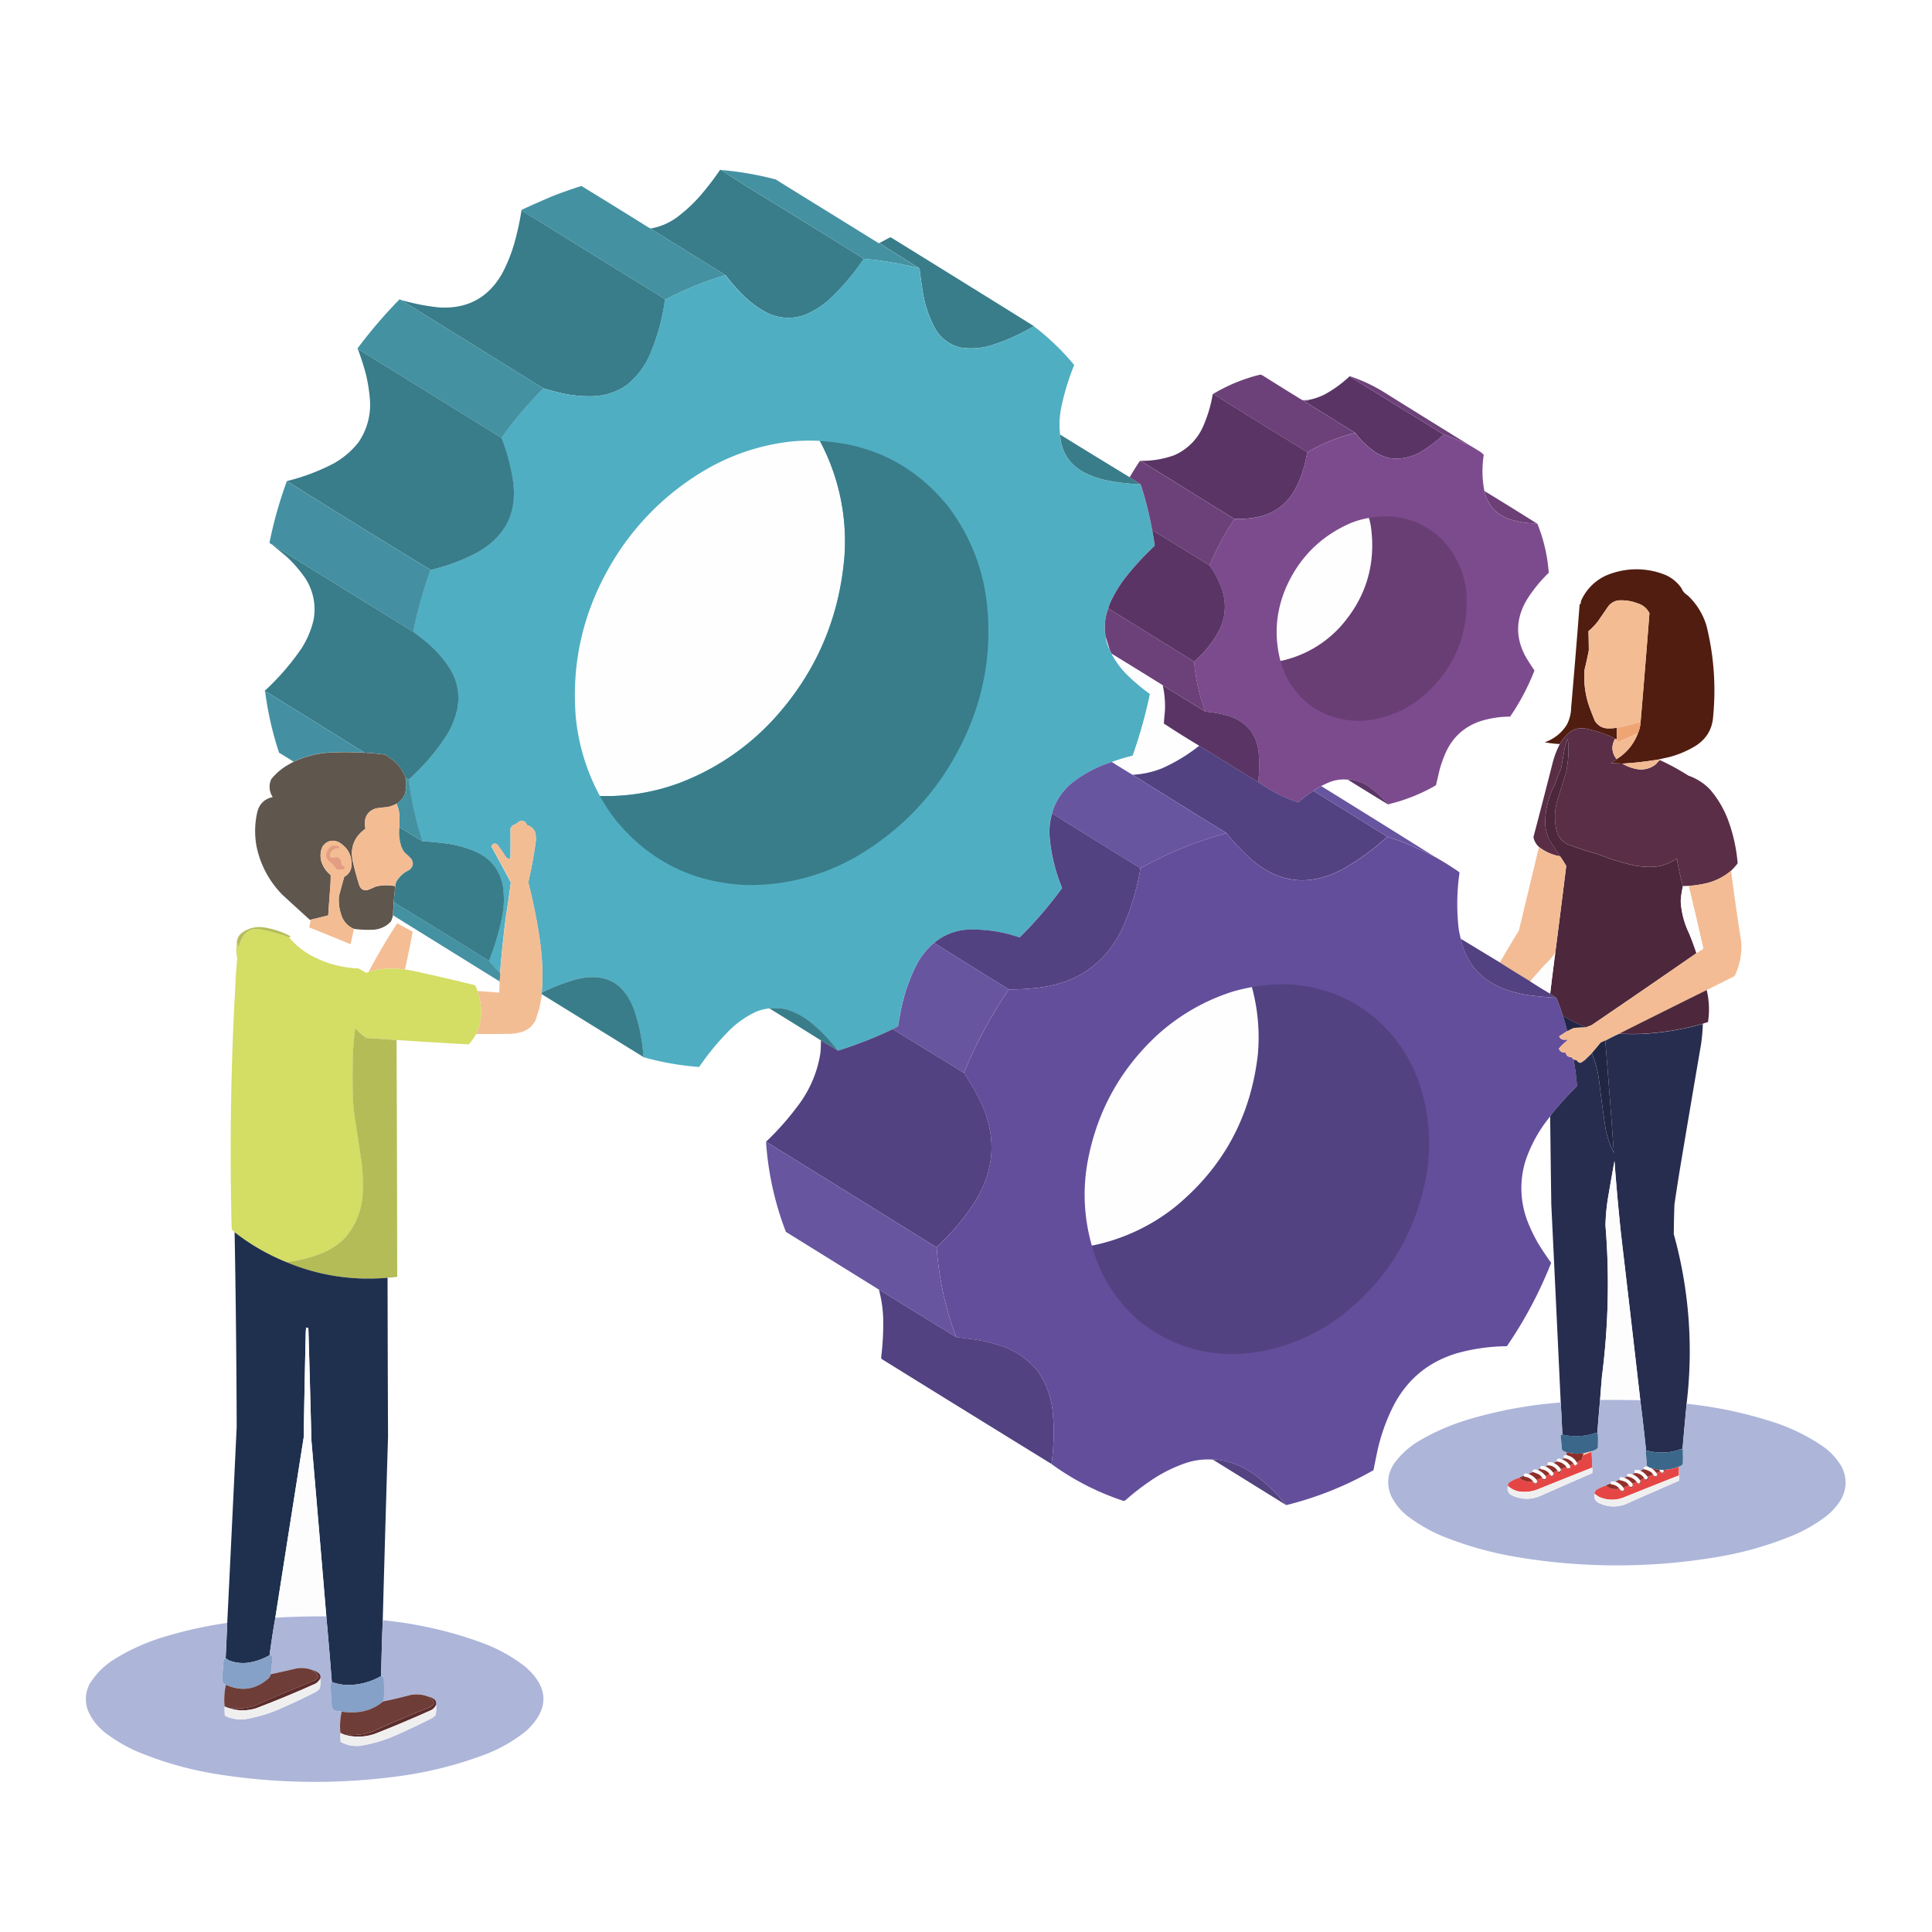 <svg xmlns="http://www.w3.org/2000/svg" version="1.1" width="200px" height="200px" style="shape-rendering:geometricPrecision; text-rendering:geometricPrecision; image-rendering:optimizeQuality; fill-rule:evenodd; clip-rule:evenodd" xmlns:xlink="http://www.w3.org/1999/xlink" viewBox="0 0 100 94.108">
  <g>
    <path style="opacity:0.148" fill="#fefefe" d="M-0.008 -0.008h100v94.108h-100V-0.008Z" />
  </g>
  <g>
    <path style="opacity:1" fill="#397c8a" d="m37.308 5.852 1.345 0.855a880.158 880.158 0 0 1 6.059 3.743 12.122 12.122 0 0 1 -1.876 2.183 4.502 4.502 0 0 1 -1.212 0.731 2.471 2.471 0 0 1 -1.975 -0.149 5.01 5.01 0 0 1 -1.046 -0.748 9.452 9.452 0 0 1 -1.046 -1.171l-3.868 -2.398a0.053 0.053 0 0 0 0.033 -0.025 3.222 3.222 0 0 0 1.295 -0.556 7.818 7.818 0 0 0 1.386 -1.319 14.412 14.412 0 0 0 0.862 -1.145c0.013 -0.018 0.027 -0.018 0.042 0Z" />
  </g>
  <g>
    <path style="opacity:1" fill="#4491a2" d="M37.308 5.852a16.558 16.558 0 0 1 2.838 0.489l5.312 3.288a0.083 0.083 0 0 0 0.05 0.008 124.882 124.882 0 0 0 2.058 1.295 18.568 18.568 0 0 0 -2.855 -0.482 880.158 880.158 0 0 0 -6.058 -3.743L37.308 5.852Z" />
  </g>
  <g>
    <path style="opacity:1" fill="#4491a2" d="M33.723 8.873a0.055 0.055 0 0 1 -0.033 0.025l3.868 2.398a16.528 16.528 0 0 0 -3.138 1.278 0.065 0.065 0 0 0 -0.033 -0.058 3183.998 3183.998 0 0 1 -7.371 -4.558 0.512 0.512 0 0 1 -0.033 0.033v-0.067a46.653 46.653 0 0 1 1.71 -0.755 26.272 26.272 0 0 1 1.403 -0.489 386.565 386.565 0 0 1 3.527 2.183 0.318 0.318 0 0 0 0.099 0.008Z" />
  </g>
  <g>
    <path style="opacity:1" fill="#397c8a" d="M34.421 12.575a10.938 10.938 0 0 1 -0.788 2.855 4.091 4.091 0 0 1 -1.171 1.535 3.203 3.203 0 0 1 -1.759 0.598 6.628 6.628 0 0 1 -1.809 -0.198 19.505 19.505 0 0 1 -0.763 -0.208l-7.388 -4.582a10.932 10.932 0 0 0 1.975 0.39c1.453 0.093 2.542 -0.485 3.262 -1.735a7.99 7.99 0 0 0 0.648 -1.61 14.695 14.695 0 0 0 0.357 -1.628 0.455 0.455 0 0 0 0.033 -0.033 3183.998 3183.998 0 0 0 7.371 4.558 0.065 0.065 0 0 1 0.033 0.058Z" />
  </g>
  <g>
    <path style="opacity:1" fill="#397d8a" d="M53.512 13.936a10.392 10.392 0 0 1 -2.142 0.972 3.548 3.548 0 0 1 -1.66 0.133 2.047 2.047 0 0 1 -1.302 -0.972 5.958 5.958 0 0 1 -0.614 -1.727 24.063 24.063 0 0 1 -0.198 -1.395 0.037 0.037 0 0 0 -0.025 -0.017 124.882 124.882 0 0 1 -2.058 -1.295l0.548 -0.291a0.09 0.09 0 0 1 0.083 0.017 2414.412 2414.412 0 0 1 7.371 4.573Z" />
  </g>
  <g>
    <path style="opacity:1" fill="#50aec2" d="M44.713 10.45a18.568 18.568 0 0 1 2.855 0.482 0.038 0.038 0 0 1 0.025 0.017 24.055 24.055 0 0 0 0.198 1.395 5.958 5.958 0 0 0 0.614 1.727 2.048 2.048 0 0 0 1.302 0.972 3.548 3.548 0 0 0 1.66 -0.133 10.392 10.392 0 0 0 2.142 -0.972 12.84 12.84 0 0 1 2.092 2.008 12.785 12.785 0 0 0 -0.655 2.125 4.468 4.468 0 0 0 -0.075 1.478c0.043 0.844 0.432 1.482 1.162 1.918a4.82 4.82 0 0 0 1.228 0.448 11.553 11.553 0 0 0 1.776 0.208 17.715 17.715 0 0 1 0.598 2.374c0.05 0.268 0.094 0.537 0.133 0.805a14.845 14.845 0 0 0 -1.585 1.735 7.223 7.223 0 0 0 -0.681 1.128 2.656 2.656 0 0 0 -0.142 0.382 2.804 2.804 0 0 0 -0.133 1.494c0.037 0.222 0.103 0.432 0.198 0.632 0.032 0.079 0.072 0.158 0.116 0.233a4.735 4.735 0 0 0 0.772 1.046 10.262 10.262 0 0 0 1.188 1.005 0.082 0.082 0 0 1 0.017 0.042 24.987 24.987 0 0 1 -0.88 3.146 0.062 0.062 0 0 1 -0.033 0.033 9.473 9.473 0 0 0 -1.063 0.323 6.448 6.448 0 0 0 -2.108 1.121 3.231 3.231 0 0 0 -0.855 1.153 2.602 2.602 0 0 0 -0.125 0.382 3.365 3.365 0 0 0 -0.125 1.295 8.973 8.973 0 0 0 0.638 2.573 20.958 20.958 0 0 1 -2.199 2.557 7.385 7.385 0 0 0 -2.698 -0.407 2.978 2.978 0 0 0 -1.727 0.688 3.84 3.84 0 0 0 -0.872 1.063 9.245 9.245 0 0 0 -0.88 2.606 39.476 39.476 0 0 0 -0.116 0.648 2.155 2.155 0 0 1 -0.274 0.149 21.465 21.465 0 0 1 -2.831 1.112c-0.013 -0.002 -0.022 -0.007 -0.025 -0.017a7.86 7.86 0 0 0 -1.494 -1.535 3.672 3.672 0 0 0 -1.195 -0.598 2.757 2.757 0 0 0 -0.847 -0.042 2.616 2.616 0 0 0 -0.681 0.175 4.972 4.972 0 0 0 -1.378 0.963 13.397 13.397 0 0 0 -1.561 1.893 14.453 14.453 0 0 1 -2.888 -0.507 9.47 9.47 0 0 0 -0.489 -2.458c-0.524 -1.418 -1.522 -1.94 -2.997 -1.568a9.813 9.813 0 0 0 -1.776 0.688 12.614 12.614 0 0 0 -0.075 -2.54 28.125 28.125 0 0 0 -0.623 -3.171 23.345 23.345 0 0 0 0.39 -2.125 1.407 1.407 0 0 0 -0.033 -0.465 0.585 0.585 0 0 0 -0.423 -0.365c-0.069 -0.203 -0.203 -0.268 -0.398 -0.192a0.758 0.758 0 0 0 -0.166 0.133 0.362 0.362 0 0 0 -0.291 0.241c0.004 0.492 0.004 0.985 0 1.478 -0.031 0.082 -0.083 0.102 -0.158 0.058l-0.092 -0.092a8.028 8.028 0 0 0 -0.44 -0.638c-0.138 -0.072 -0.237 -0.037 -0.298 0.108a195.314 195.314 0 0 1 1.005 1.858 34.052 34.052 0 0 1 -0.233 1.628 54.743 54.743 0 0 0 -0.323 3.072 7.845 7.845 0 0 1 -0.582 -0.632 13.362 13.362 0 0 0 0.688 -2.308 4.628 4.628 0 0 0 0.033 -1.578c-0.139 -0.732 -0.529 -1.282 -1.171 -1.652a5.368 5.368 0 0 0 -1.593 -0.515 16.905 16.905 0 0 0 -1.395 -0.142 17.475 17.475 0 0 1 -0.714 -3.188 11.545 11.545 0 0 0 1.951 -2.274 4.319 4.319 0 0 0 0.582 -1.478 2.846 2.846 0 0 0 -0.382 -1.958 5.958 5.958 0 0 0 -1.369 -1.518c-0.184 -0.142 -0.367 -0.282 -0.548 -0.423a23.972 23.972 0 0 1 0.897 -3.204 9.832 9.832 0 0 0 2.423 -0.905c1.518 -0.868 2.12 -2.172 1.809 -3.909a10.582 10.582 0 0 0 -0.565 -2.025 19.83 19.83 0 0 1 2.175 -2.557 19.995 19.995 0 0 0 0.763 0.208 6.625 6.625 0 0 0 1.809 0.198 3.203 3.203 0 0 0 1.759 -0.598 4.102 4.102 0 0 0 1.171 -1.535 10.943 10.943 0 0 0 0.788 -2.855 16.496 16.496 0 0 1 3.138 -1.278 9.488 9.488 0 0 0 1.046 1.171 5.01 5.01 0 0 0 1.046 0.748c0.638 0.325 1.297 0.375 1.975 0.149a4.492 4.492 0 0 0 1.212 -0.731 12.105 12.105 0 0 0 1.876 -2.183Z" />
  </g>
  <g>
    <path style="opacity:1" fill="#4491a2" d="m20.742 12.575 7.388 4.582a19.83 19.83 0 0 0 -2.175 2.557l-7.438 -4.598c-0.018 -0.007 -0.02 -0.018 -0.008 -0.033a24.97 24.97 0 0 1 2.175 -2.54 0.338 0.338 0 0 1 0.058 0.033Z" />
  </g>
  <g>
    <path style="opacity:1" fill="#397c8a" d="m18.518 15.115 7.438 4.598a10.582 10.582 0 0 1 0.565 2.025c0.312 1.738 -0.292 3.042 -1.809 3.909a9.838 9.838 0 0 1 -2.423 0.905 641.663 641.663 0 0 1 -7.438 -4.598 10.71 10.71 0 0 0 2.407 -0.905 4.333 4.333 0 0 0 1.287 -1.087 3.438 3.438 0 0 0 0.598 -2.274 8.432 8.432 0 0 0 -0.216 -1.312 15.252 15.252 0 0 0 -0.407 -1.262Z" />
  </g>
  <g>
    <path style="opacity:1" fill="#6c4179" d="M67.722 17.754a0.205 0.205 0 0 1 -0.092 0.067 0.224 0.224 0 0 0 -0.175 -0.025c0.9 0.553 1.797 1.108 2.688 1.668a8.755 8.755 0 0 0 -2.49 1.013 0.09 0.09 0 0 0 -0.05 -0.058 658.005 658.005 0 0 1 -4.748 -2.938 0.145 0.145 0 0 0 -0.083 -0.025 8.785 8.785 0 0 1 2.465 -1.013 0.608 0.608 0 0 1 0.192 0.092c0.655 0.413 1.314 0.823 1.975 1.228 0.105 0.008 0.211 0.006 0.315 -0.008Z" />
  </g>
  <g>
    <path style="opacity:1" fill="#5a3465" d="M69.912 16.542a0.048 0.048 0 0 0 0.017 0.042l4.798 2.963a7.114 7.114 0 0 1 -1.178 0.888 2.433 2.433 0 0 1 -1.61 0.332 2.315 2.315 0 0 1 -0.763 -0.315 4.572 4.572 0 0 1 -1.028 -0.988 323.247 323.247 0 0 0 -2.688 -1.668 0.225 0.225 0 0 1 0.175 0.025 0.208 0.208 0 0 0 0.092 -0.067 3.079 3.079 0 0 0 0.88 -0.307 6.28 6.28 0 0 0 1.245 -0.912 0.128 0.128 0 0 1 0.067 0.008Z" />
  </g>
  <g>
    <path style="opacity:1" fill="#6d427a" d="M69.912 16.542a8.465 8.465 0 0 1 1.578 0.722 1040.741 1040.741 0 0 0 4.482 2.781 0.038 0.038 0 0 0 -0.025 0.017 9.08 9.08 0 0 0 -1.22 -0.515L69.927 16.583a0.048 0.048 0 0 1 -0.017 -0.042Z" />
  </g>
  <g>
    <path style="opacity:1" fill="#5a3465" d="M62.774 17.455a0.145 0.145 0 0 1 0.083 0.025 630.095 630.095 0 0 0 4.748 2.938 0.09 0.09 0 0 1 0.05 0.058 5.912 5.912 0 0 1 -0.705 2.058c-0.482 0.753 -1.172 1.193 -2.067 1.319a4.505 4.505 0 0 1 -0.748 0.058c-0.088 0.003 -0.178 0 -0.265 -0.008a17113.13 17113.13 0 0 1 -4.831 -2.997 4.888 4.888 0 0 0 1.743 -0.291 2.893 2.893 0 0 0 1.518 -1.552 7.015 7.015 0 0 0 0.472 -1.61Z" />
  </g>
  <g>
    <path style="opacity:1" fill="#7c4b8d" d="M70.145 19.464a4.593 4.593 0 0 0 1.028 0.988c0.235 0.152 0.49 0.256 0.763 0.315a2.432 2.432 0 0 0 1.61 -0.332 7.114 7.114 0 0 0 1.178 -0.888 9.08 9.08 0 0 1 1.22 0.515 0.035 0.035 0 0 1 0.025 -0.017c0.207 0.121 0.412 0.245 0.614 0.373 0.08 0.049 0.152 0.108 0.216 0.175a5.422 5.422 0 0 0 0.033 1.876c0.155 0.7 0.57 1.178 1.245 1.436a4.318 4.318 0 0 0 1.462 0.241 0.045 0.045 0 0 1 0.042 0.033 8.37 8.37 0 0 1 0.582 2.523 7.365 7.365 0 0 0 -1.145 1.412c-0.581 0.992 -0.586 1.988 -0.017 2.988a13.298 13.298 0 0 0 0.423 0.655 11.752 11.752 0 0 1 -1.262 2.391 5.028 5.028 0 0 0 -1.628 0.265c-0.816 0.307 -1.394 0.862 -1.735 1.668a6.787 6.787 0 0 0 -0.282 0.797c-0.063 0.275 -0.126 0.548 -0.192 0.822a9.186 9.186 0 0 1 -2.49 0.988 5.218 5.218 0 0 0 -1.063 -0.972 2.446 2.446 0 0 0 -0.847 -0.315 0.287 0.287 0 0 0 -0.166 0.008 2.002 2.002 0 0 0 -1.013 0.158 5.555 5.555 0 0 0 -0.365 0.175 3.627 3.627 0 0 0 -0.398 0.248 5.85 5.85 0 0 0 -0.788 0.598 7.823 7.823 0 0 1 -2.033 -1.028 0.208 0.208 0 0 1 -0.033 -0.133 6.416 6.416 0 0 0 0.008 -1.494c-0.135 -0.926 -0.647 -1.532 -1.535 -1.818a5.803 5.803 0 0 0 -1.212 -0.224 9.373 9.373 0 0 1 -0.582 -2.589 5.61 5.61 0 0 0 1.337 -1.71 2.728 2.728 0 0 0 0.149 -1.876 4.822 4.822 0 0 0 -0.688 -1.395 13.146 13.146 0 0 1 1.278 -2.382 1.81 1.81 0 0 0 0.248 -0.025 4.615 4.615 0 0 0 0.748 -0.058c0.895 -0.127 1.583 -0.567 2.067 -1.319a5.912 5.912 0 0 0 0.705 -2.058 8.727 8.727 0 0 1 2.49 -1.013Z" />
  </g>
  <g>
    <path style="opacity:1" fill="#397d8a" d="M54.872 19.548a543.239 543.239 0 0 0 3.603 2.208c0.183 0.128 0.372 0.25 0.565 0.365a11.534 11.534 0 0 1 -1.776 -0.208 4.82 4.82 0 0 1 -1.228 -0.448c-0.732 -0.434 -1.118 -1.073 -1.162 -1.918Z" />
  </g>
  <g>
    <path style="opacity:1" fill="#fefefe" d="M42.438 19.878a11.037 11.037 0 0 1 1.27 5.976c-0.273 3.263 -1.512 6.092 -3.718 8.482a12.793 12.793 0 0 1 -4.872 3.262 10.882 10.882 0 0 1 -4.068 0.655 10.708 10.708 0 0 1 -1.253 -4.15c-0.201 -2.645 0.336 -5.128 1.61 -7.453a13.644 13.644 0 0 1 5.304 -5.388 11.248 11.248 0 0 1 4.299 -1.362 10.355 10.355 0 0 1 1.428 -0.025Z" />
  </g>
  <g>
    <path style="opacity:1" fill="#397d8a" d="M42.438 19.878c2.688 0.15 4.882 1.258 6.582 3.32a10.102 10.102 0 0 1 2.042 4.931c0.304 2.555 -0.105 4.989 -1.228 7.304 -1.248 2.572 -3.112 4.572 -5.586 6.002a11.042 11.042 0 0 1 -5.644 1.428c-2.752 -0.128 -4.996 -1.248 -6.732 -3.362a9.315 9.315 0 0 1 -0.822 -1.245 10.898 10.898 0 0 0 4.068 -0.655 12.79 12.79 0 0 0 4.872 -3.262c2.205 -2.392 3.445 -5.219 3.718 -8.482a11.035 11.035 0 0 0 -1.27 -5.976Z" />
  </g>
  <g>
    <path style="opacity:1" fill="#6c4179" d="m59.038 20.908 4.831 2.997c0.088 0.008 0.177 0.012 0.265 0.008a1.81 1.81 0 0 1 -0.248 0.025 13.146 13.146 0 0 0 -1.278 2.382 394.208 394.208 0 0 0 -2.972 -1.826 17.792 17.792 0 0 0 -0.598 -2.374 9.489 9.489 0 0 1 -0.565 -0.365 15.406 15.406 0 0 1 0.507 -0.813 0.065 0.065 0 0 1 0.058 -0.033Z" />
  </g>
  <g>
    <path style="opacity:1" fill="#4490a2" d="M14.848 21.954a641.663 641.663 0 0 0 7.438 4.598 23.972 23.972 0 0 0 -0.897 3.204 2225.966 2225.966 0 0 1 -7.354 -4.548 0.098 0.098 0 0 1 -0.083 -0.083 21.582 21.582 0 0 1 0.897 -3.171Z" />
  </g>
  <g>
    <path style="opacity:1" fill="#6c3f77" d="M76.835 22.468a226.074 226.074 0 0 1 2.706 1.677 4.33 4.33 0 0 1 -1.462 -0.241c-0.675 -0.258 -1.09 -0.735 -1.245 -1.436Z" />
  </g>
  <g>
    <path style="opacity:1" fill="#693e74" d="M66.277 31.267a5.808 5.808 0 0 0 3.146 -1.826c1.301 -1.488 1.809 -3.215 1.528 -5.179a5.207 5.207 0 0 0 -0.092 -0.398c1.371 -0.248 2.582 0.075 3.635 0.972a4.623 4.623 0 0 1 1.403 2.863c0.138 2.147 -0.595 3.932 -2.199 5.353a5.414 5.414 0 0 1 -3.387 1.319c-1.728 -0.058 -2.986 -0.851 -3.777 -2.374a8.182 8.182 0 0 1 -0.258 -0.731Z" />
  </g>
  <g>
    <path style="opacity:1" fill="#fefefe" d="M70.858 23.863a5.207 5.207 0 0 1 0.092 0.398c0.282 1.965 -0.228 3.691 -1.528 5.179a5.808 5.808 0 0 1 -3.146 1.826c-0.35 -1.358 -0.232 -2.675 0.357 -3.952 0.688 -1.469 1.777 -2.528 3.262 -3.178a4.542 4.542 0 0 1 0.963 -0.274Z" />
  </g>
  <g>
    <path style="opacity:1" fill="#593464" d="M59.637 24.493a404.503 404.503 0 0 1 2.972 1.826 4.822 4.822 0 0 1 0.688 1.395 2.725 2.725 0 0 1 -0.149 1.876 5.616 5.616 0 0 1 -1.337 1.71l-4.448 -2.755a2.805 2.805 0 0 1 0.142 -0.382c0.193 -0.398 0.421 -0.775 0.681 -1.128a14.762 14.762 0 0 1 1.585 -1.735 20.146 20.146 0 0 0 -0.133 -0.805Z" />
  </g>
  <g>
    <path style="opacity:1" fill="#397c8a" d="M14.035 25.207a2164.445 2164.445 0 0 0 7.354 4.548l0.548 0.423a5.958 5.958 0 0 1 1.369 1.518 2.848 2.848 0 0 1 0.382 1.958 4.319 4.319 0 0 1 -0.582 1.478 11.53 11.53 0 0 1 -1.951 2.274 0.585 0.585 0 0 1 -0.166 -0.083 1.948 1.948 0 0 0 -0.664 -0.938l-0.332 -0.233a0.342 0.342 0 0 0 -0.133 -0.05 12.345 12.345 0 0 0 -0.996 -0.092 7940.682 7940.682 0 0 0 -4.931 -3.063l-0.216 -0.108c-0.018 -0.007 -0.02 -0.018 -0.008 -0.033a12.912 12.912 0 0 0 1.908 -2.208 4.712 4.712 0 0 0 0.614 -1.462 2.94 2.94 0 0 0 -0.515 -2.274 7.056 7.056 0 0 0 -0.855 -0.972 46.762 46.762 0 0 0 -0.83 -0.688Z" />
  </g>
  <g>
    <path style="opacity:1" fill="#511d10" d="M85.865 36.362a17.03 17.03 0 0 1 -1.893 0.216 11.475 11.475 0 0 0 -0.598 -0.025l0.248 -0.149a0.09 0.09 0 0 0 0.05 -0.058 2.652 2.652 0 0 0 1.095 -1.312 1.667 1.667 0 0 0 0.149 -0.614c0.158 -1.875 0.312 -3.752 0.457 -5.628a0.987 0.987 0 0 0 -0.606 -0.507 2.302 2.302 0 0 0 -1.046 -0.149 0.848 0.848 0 0 0 -0.472 0.291l-0.548 0.797a3.422 3.422 0 0 1 -0.482 0.498c0.009 0.332 0.015 0.664 0.017 0.996a20.345 20.345 0 0 1 -0.216 0.979 4.585 4.585 0 0 0 0.282 2.042c0.079 0.212 0.163 0.422 0.248 0.632 0.187 0.28 0.448 0.408 0.788 0.382 0.118 0.002 0.235 -0.01 0.348 -0.033v0.614a0.186 0.186 0 0 0 -0.099 -0.033 1.352 1.352 0 0 0 -0.248 -0.142 6.235 6.235 0 0 0 -1.212 -0.382 1.047 1.047 0 0 0 -0.929 0.216 2.598 2.598 0 0 0 -0.465 0.572 5.38 5.38 0 0 1 -0.78 -0.092 2.165 2.165 0 0 0 1.153 -0.922 1.988 1.988 0 0 0 0.216 -0.862c0.155 -1.787 0.302 -3.574 0.44 -5.362h0.05a0.605 0.605 0 0 1 0.075 -0.282 2.572 2.572 0 0 1 1.502 -1.302 3.987 3.987 0 0 1 2.805 0.067 1.961 1.961 0 0 1 0.838 0.688c0.065 0.158 0.172 0.283 0.323 0.373a3.57 3.57 0 0 1 0.972 1.568 13.873 13.873 0 0 1 0.348 4.665c-0.038 0.673 -0.341 1.19 -0.905 1.552a5.065 5.065 0 0 1 -1.428 0.598 25.8 25.8 0 0 0 -0.482 0.108Z" />
  </g>
  <g>
    <path style="opacity:1" fill="#f3bc93" d="m84.918 34.421 -0.897 0.241a17.392 17.392 0 0 1 -0.332 0.058 1.639 1.639 0 0 1 -0.348 0.033c-0.339 0.025 -0.603 -0.102 -0.788 -0.382a20.151 20.151 0 0 1 -0.248 -0.632 4.585 4.585 0 0 1 -0.282 -2.042c0.079 -0.325 0.152 -0.652 0.216 -0.979a47.26 47.26 0 0 0 -0.017 -0.996 3.422 3.422 0 0 0 0.482 -0.498l0.548 -0.797a0.85 0.85 0 0 1 0.472 -0.291 2.302 2.302 0 0 1 1.046 0.149c0.273 0.085 0.475 0.253 0.606 0.507a760.245 760.245 0 0 1 -0.457 5.628Z" />
  </g>
  <g>
    <path style="opacity:1" fill="#6c4179" d="m57.362 28.544 4.448 2.755a9.362 9.362 0 0 0 0.582 2.589l-2.208 -1.362a333.926 333.926 0 0 0 -2.639 -1.628 1.625 1.625 0 0 1 -0.116 -0.233 22 22 0 0 0 -0.198 -0.632 2.804 2.804 0 0 1 0.133 -1.494Z" />
  </g>
  <g>
    <path style="opacity:1" fill="#d0d6e3" d="M57.229 30.038c0.068 0.208 0.135 0.418 0.198 0.632a2.315 2.315 0 0 1 -0.198 -0.632Z" />
  </g>
  <g>
    <path style="opacity:1" fill="#fefefe" d="M57.545 30.902a319.745 319.745 0 0 1 2.639 1.628c0.103 0.458 0.138 0.924 0.108 1.395a10.081 10.081 0 0 0 -0.05 0.582 46.757 46.757 0 0 0 1.785 1.121c0.032 0.016 0.037 0.035 0.017 0.058a8.953 8.953 0 0 1 -1.876 1.137 4.735 4.735 0 0 1 -1.544 0.341 53.655 53.655 0 0 1 -1.078 -0.664 9.473 9.473 0 0 1 1.063 -0.323 0.059 0.059 0 0 0 0.033 -0.033 25.072 25.072 0 0 0 0.88 -3.146 0.087 0.087 0 0 0 -0.017 -0.042 10.212 10.212 0 0 1 -1.188 -1.005 4.713 4.713 0 0 1 -0.772 -1.046Z" />
  </g>
  <g>
    <path style="opacity:1" fill="#5a3465" d="m60.185 32.528 2.208 1.362a5.803 5.803 0 0 1 1.212 0.224c0.888 0.285 1.401 0.892 1.535 1.818a6.416 6.416 0 0 1 -0.008 1.494 0.21 0.21 0 0 0 0.033 0.133 456.672 456.672 0 0 1 -3.072 -1.893 0.092 0.092 0 0 1 -0.05 0.017c0.02 -0.022 0.015 -0.042 -0.017 -0.058a46.757 46.757 0 0 1 -1.785 -1.121c0.012 -0.193 0.028 -0.388 0.05 -0.582a4.874 4.874 0 0 0 -0.108 -1.395Z" />
  </g>
  <g>
    <path style="opacity:1" fill="#4490a2" d="m13.72 32.843 0.216 0.108a7940.682 7940.682 0 0 1 4.931 3.063 14.623 14.623 0 0 0 -2.075 0.008 5.36 5.36 0 0 0 -1.593 0.457 35.392 35.392 0 0 0 -0.755 -0.465 17.109 17.109 0 0 1 -0.722 -3.171Z" />
  </g>
  <g>
    <path style="opacity:1" fill="#efa474" d="M84.918 34.421a1.664 1.664 0 0 1 -0.149 0.614c-0.002 -0.008 -0.007 -0.015 -0.017 -0.017 -0.351 0.157 -0.702 0.312 -1.054 0.465a0.682 0.682 0 0 1 -0.008 -0.149v-0.614l0.332 -0.058 0.897 -0.241Z" />
  </g>
  <g>
    <path style="opacity:1" fill="#5a2e47" d="M83.591 35.301c-0.2 0.368 -0.172 0.717 0.083 1.046a0.09 0.09 0 0 1 -0.05 0.058l-0.248 0.149c0.201 0.003 0.399 0.012 0.598 0.025a2.215 2.215 0 0 0 0.797 0.291 1.225 1.225 0 0 0 0.946 -0.265 1.173 1.173 0 0 1 0.198 -0.208 11.904 11.904 0 0 1 1.478 0.805 2.775 2.775 0 0 1 1.137 0.738 5.276 5.276 0 0 1 0.946 1.643 8.445 8.445 0 0 1 0.465 2.158 3.772 3.772 0 0 1 -0.341 0.382 3.094 3.094 0 0 1 -1.378 0.672 6.315 6.315 0 0 1 -0.963 0.125h-0.149a13.872 13.872 0 0 1 -0.298 -1.312c0.027 -0.065 0.005 -0.095 -0.067 -0.092a2.324 2.324 0 0 1 -1.412 0.407 4.844 4.844 0 0 1 -0.748 -0.075 11.815 11.815 0 0 1 -1.908 -0.598 17.338 17.338 0 0 1 -1.544 -0.498 1.055 1.055 0 0 1 -0.556 -0.688 3.013 3.013 0 0 1 0.033 -1.593l0.448 -1.444a5.352 5.352 0 0 0 0.125 -1.153 2.848 2.848 0 0 0 -0.042 -0.572 2.708 2.708 0 0 0 -0.149 0.448 77.486 77.486 0 0 1 -0.198 1.112 5.582 5.582 0 0 0 -0.298 0.763 4.265 4.265 0 0 0 -0.515 2.125 2.395 2.395 0 0 0 0.233 0.813c0.184 0.269 0.364 0.541 0.539 0.813a2.443 2.443 0 0 1 -1.095 -0.482 0.94 0.94 0 0 1 -0.274 -0.448 0.207 0.207 0 0 1 0 -0.116 392.6 392.6 0 0 0 0.979 -3.785 4.638 4.638 0 0 1 0.373 -0.979c0.125 -0.212 0.281 -0.403 0.465 -0.572a1.047 1.047 0 0 1 0.929 -0.216 6.235 6.235 0 0 1 1.212 0.382 1.352 1.352 0 0 1 0.248 0.142Z" />
  </g>
  <g>
    <path style="opacity:1" fill="#f3bb93" d="M84.769 35.035a2.656 2.656 0 0 1 -1.095 1.312c-0.255 -0.329 -0.283 -0.678 -0.083 -1.046a0.191 0.191 0 0 1 0.099 0.033c-0.003 0.05 0 0.1 0.008 0.149 0.352 -0.153 0.703 -0.308 1.054 -0.465 0.01 0.002 0.015 0.007 0.017 0.017Z" />
  </g>
  <g>
    <path style="opacity:1" fill="#4d273c" d="M87.11 42.92a4.385 4.385 0 0 0 -0.116 0.772 4.368 4.368 0 0 0 0.44 1.685 15.95 15.95 0 0 1 0.373 1.013 702.608 702.608 0 0 1 -5.428 3.728l-0.282 0.108a6.928 6.928 0 0 1 -1.212 -0.614 11.225 11.225 0 0 0 -0.332 -0.912 4.873 4.873 0 0 1 -0.315 -0.216c0.083 -0.708 0.172 -1.418 0.265 -2.125 0.192 -1.492 0.38 -2.988 0.565 -4.482a5.788 5.788 0 0 0 -0.315 -0.498 36.095 36.095 0 0 0 -0.539 -0.813 2.395 2.395 0 0 1 -0.233 -0.813 4.265 4.265 0 0 1 0.515 -2.125 5.582 5.582 0 0 1 0.298 -0.763c0.068 -0.37 0.135 -0.741 0.198 -1.112 0.037 -0.155 0.087 -0.304 0.149 -0.448 0.033 0.188 0.048 0.38 0.042 0.572a5.333 5.333 0 0 1 -0.125 1.153l-0.448 1.444a3.008 3.008 0 0 0 -0.033 1.593c0.085 0.312 0.271 0.542 0.556 0.688 0.508 0.191 1.023 0.357 1.544 0.498a11.815 11.815 0 0 0 1.908 0.598c0.247 0.045 0.496 0.068 0.748 0.075a2.328 2.328 0 0 0 1.412 -0.407c0.071 -0.004 0.092 0.027 0.067 0.092 0.078 0.442 0.178 0.88 0.298 1.312Z" />
  </g>
  <g>
    <path style="opacity:1" fill="#524281" d="M65.165 37.558a7.808 7.808 0 0 0 2.033 1.028 5.838 5.838 0 0 1 0.788 -0.598l3.818 2.374a12.855 12.855 0 0 1 -2.225 1.635c-1.795 0.988 -3.444 0.793 -4.948 -0.582l-0.623 -0.623a11.513 11.513 0 0 1 -0.523 -0.614 1115.065 1115.065 0 0 1 -4.864 -3.022 4.738 4.738 0 0 0 1.544 -0.341 8.965 8.965 0 0 0 1.876 -1.137 0.092 0.092 0 0 0 0.05 -0.017 456.672 456.672 0 0 0 3.072 1.893Z" />
  </g>
  <g>
    <path style="opacity:1" fill="#5f564d" d="M18.866 36.015c0.333 0.018 0.665 0.048 0.996 0.092a0.344 0.344 0 0 1 0.133 0.05l0.332 0.233a1.948 1.948 0 0 1 0.664 0.938 1.716 1.716 0 0 1 -0.042 0.847 1.058 1.058 0 0 1 -0.423 0.482 1.922 1.922 0 0 1 -0.482 0.175 6.825 6.825 0 0 0 -0.582 0.067c-0.375 0.115 -0.568 0.369 -0.582 0.763 0.007 0.098 0.018 0.194 0.033 0.291 -0.602 0.433 -0.814 1.015 -0.638 1.743a15.012 15.012 0 0 0 0.315 1.162c0.066 0.199 0.202 0.292 0.407 0.274 0.148 -0.052 0.292 -0.113 0.432 -0.182a2.203 2.203 0 0 1 1.028 -0.025l-0.083 0.83c-0.013 0.225 -0.024 0.452 -0.033 0.681a1.418 1.418 0 0 1 -0.108 0.315 1.327 1.327 0 0 1 -0.888 0.423 5.508 5.508 0 0 1 -1.028 -0.042 1.132 1.132 0 0 1 -0.655 -0.731 2.272 2.272 0 0 1 -0.116 -0.963c0.088 -0.338 0.178 -0.672 0.274 -1.005a0.665 0.665 0 0 0 0.357 -0.457c0.076 -0.575 -0.132 -1.015 -0.623 -1.319 -0.344 -0.16 -0.628 -0.092 -0.855 0.208a1.097 1.097 0 0 0 0 0.946c0.095 0.212 0.233 0.388 0.415 0.532 0.005 0.193 -0.001 0.388 -0.017 0.582 -0.038 0.503 -0.075 1.008 -0.108 1.511 -0.315 0.08 -0.631 0.158 -0.946 0.233a282.646 282.646 0 0 1 -1.419 -1.295 4.994 4.994 0 0 1 -1.345 -2.507 4.398 4.398 0 0 1 0.033 -1.759c0.102 -0.435 0.368 -0.702 0.805 -0.797a0.943 0.943 0 0 1 -0.075 -0.929 3.125 3.125 0 0 1 0.755 -0.672 7.172 7.172 0 0 1 0.398 -0.224 5.372 5.372 0 0 1 1.593 -0.457 14.663 14.663 0 0 1 2.075 -0.008Z" />
  </g>
  <g>
    <path style="opacity:1" fill="#f1ba92" d="m85.865 36.362 0.05 0.033a1.155 1.155 0 0 0 -0.198 0.208 1.225 1.225 0 0 1 -0.946 0.265 2.218 2.218 0 0 1 -0.797 -0.291 16.827 16.827 0 0 0 1.893 -0.216Z" />
  </g>
  <g>
    <path style="opacity:1" fill="#6755a0" d="M57.545 36.495c0.357 0.225 0.717 0.447 1.078 0.664 1.618 1.012 3.238 2.018 4.864 3.022a19.062 19.062 0 0 0 -4.398 1.785 0.193 0.193 0 0 0 -0.067 0.075 0.075 0.075 0 0 0 -0.033 -0.075 467.493 467.493 0 0 1 -4.532 -2.813 2.62 2.62 0 0 1 0.125 -0.382 3.231 3.231 0 0 1 0.855 -1.153 6.452 6.452 0 0 1 2.108 -1.121Z" />
  </g>
  <g>
    <path style="opacity:1" fill="#5b3666" d="M69.763 37.408a0.292 0.292 0 0 1 0.166 -0.008 2.446 2.446 0 0 1 0.847 0.315 5.232 5.232 0 0 1 1.063 0.972 206.272 206.272 0 0 1 -2.075 -1.278Z" />
  </g>
  <g>
    <path style="opacity:1" fill="#6755a0" d="M68.385 37.741a1515.358 1515.358 0 0 1 5.893 3.668 24.282 24.282 0 0 0 -1.511 -0.705 11.063 11.063 0 0 0 -0.963 -0.341l-3.818 -2.374a3.627 3.627 0 0 1 0.398 -0.248Z" />
  </g>
  <g>
    <path style="opacity:1" fill="#4491a2" d="M20.992 37.325a0.562 0.562 0 0 0 0.166 0.083 17.452 17.452 0 0 0 0.714 3.188 32.776 32.776 0 0 1 -1.195 -0.731c0.003 -0.222 0 -0.442 -0.008 -0.664a1.815 1.815 0 0 0 -0.142 -0.548 1.05 1.05 0 0 0 0.423 -0.482 1.716 1.716 0 0 0 0.042 -0.847Z" />
  </g>
  <g>
    <path style="opacity:1" fill="#f3bc93" d="M20.526 38.653c0.075 0.175 0.122 0.357 0.142 0.548 0.008 0.222 0.012 0.442 0.008 0.664a2.378 2.378 0 0 0 0.092 0.979c0.044 0.122 0.105 0.232 0.182 0.332a4.489 4.489 0 0 1 0.332 0.315c0.143 0.222 0.113 0.418 -0.092 0.589a1.488 1.488 0 0 0 -0.672 0.606 0.895 0.895 0 0 0 -0.058 0.233 2.203 2.203 0 0 0 -1.028 0.025 3.705 3.705 0 0 1 -0.432 0.182c-0.205 0.018 -0.341 -0.075 -0.407 -0.274a15.012 15.012 0 0 1 -0.315 -1.162c-0.175 -0.728 0.038 -1.31 0.638 -1.743a3.536 3.536 0 0 1 -0.033 -0.291c0.013 -0.394 0.206 -0.648 0.582 -0.763 0.193 -0.031 0.387 -0.053 0.582 -0.067a1.922 1.922 0 0 0 0.482 -0.175Z" />
  </g>
  <g>
    <path style="opacity:1" fill="#524281" d="M54.458 39.152a448.704 448.704 0 0 0 4.532 2.813 0.076 0.076 0 0 1 0.033 0.075 12.748 12.748 0 0 1 -0.888 2.972c-0.864 1.865 -2.322 2.918 -4.374 3.162a11.678 11.678 0 0 1 -1.544 0.092 683.455 683.455 0 0 1 -3.868 -2.407 2.977 2.977 0 0 1 1.727 -0.688 7.385 7.385 0 0 1 2.698 0.407 20.958 20.958 0 0 0 2.199 -2.557 8.94 8.94 0 0 1 -0.638 -2.573 3.365 3.365 0 0 1 0.125 -1.295Z" />
  </g>
  <g>
    <path style="opacity:1" fill="#f3bd94" d="M28.046 48.432v0.083c-0.033 0.217 -0.068 0.432 -0.108 0.648 -0.068 0.233 -0.141 0.466 -0.216 0.698a1.186 1.186 0 0 1 -0.838 0.638 3.075 3.075 0 0 1 -0.415 0.067c-0.608 0.008 -1.218 0.012 -1.826 0.008a2.668 2.668 0 0 0 0.224 -1.578 3.078 3.078 0 0 0 -0.158 -0.648c0.377 0.025 0.753 0.053 1.128 0.083 0.012 -0.193 0.018 -0.388 0.017 -0.582a4.508 4.508 0 0 0 0.033 -0.432c0.078 -1.027 0.188 -2.051 0.323 -3.072 0.091 -0.542 0.168 -1.083 0.233 -1.628a179.365 179.365 0 0 0 -1.005 -1.858c0.063 -0.145 0.162 -0.182 0.298 -0.108 0.158 0.206 0.303 0.418 0.44 0.638l0.092 0.092c0.075 0.042 0.128 0.023 0.158 -0.058 0.004 -0.492 0.004 -0.985 0 -1.478a0.362 0.362 0 0 1 0.291 -0.241 0.733 0.733 0 0 1 0.166 -0.133c0.196 -0.077 0.328 -0.013 0.398 0.192a0.585 0.585 0 0 1 0.423 0.365c0.037 0.152 0.048 0.308 0.033 0.465a23.207 23.207 0 0 1 -0.39 2.125 28.125 28.125 0 0 1 0.623 3.171 12.614 12.614 0 0 1 0.075 2.54Z" />
  </g>
  <g>
    <path style="opacity:1" fill="#397d8a" d="M20.675 39.865c0.393 0.252 0.792 0.495 1.195 0.731a16.905 16.905 0 0 1 1.395 0.142 5.378 5.378 0 0 1 1.593 0.515c0.642 0.37 1.032 0.922 1.171 1.652a4.641 4.641 0 0 1 -0.033 1.578 13.362 13.362 0 0 1 -0.688 2.308 688.957 688.957 0 0 0 -4.931 -3.038l0.083 -0.83c0.008 -0.08 0.028 -0.158 0.058 -0.233a1.485 1.485 0 0 1 0.672 -0.606c0.205 -0.172 0.235 -0.367 0.092 -0.589a4.489 4.489 0 0 0 -0.332 -0.315 1.2 1.2 0 0 1 -0.182 -0.332 2.378 2.378 0 0 1 -0.092 -0.979Z" />
  </g>
  <g>
    <path style="opacity:1" fill="#634e9b" d="M63.488 40.182a11.513 11.513 0 0 0 0.523 0.614l0.623 0.623c1.502 1.375 3.152 1.568 4.948 0.582a12.907 12.907 0 0 0 2.225 -1.635 11.063 11.063 0 0 1 0.963 0.341c0.525 0.224 1.028 0.458 1.511 0.705a14.912 14.912 0 0 1 1.245 0.78l0.017 0.042a11.393 11.393 0 0 0 -0.042 2.897c0.028 0.174 0.065 0.345 0.108 0.515 0.27 1.218 0.978 2.067 2.125 2.548a6.158 6.158 0 0 0 1.593 0.398c0.408 0.048 0.818 0.083 1.228 0.108a11.225 11.225 0 0 1 0.332 0.912 8.545 8.545 0 0 1 0.233 0.813l-0.415 0.265a0.265 0.265 0 0 0 0.182 0.175c0.095 0.007 0.188 0.007 0.282 0l-0.265 0.233a1.47 1.47 0 0 0 -0.216 0.241c0.068 0.147 0.183 0.213 0.348 0.198 0.035 0.157 0.135 0.234 0.298 0.233 0.033 0.045 0.072 0.083 0.116 0.116 0.084 0.457 0.142 0.916 0.175 1.378a22.815 22.815 0 0 0 -1.212 1.328 3.552 3.552 0 0 0 -0.175 0.248 7.232 7.232 0 0 0 -1.287 2.324 4.792 4.792 0 0 0 0.133 3.154c0.151 0.378 0.328 0.743 0.532 1.095a15.465 15.465 0 0 0 0.672 1.005 21.762 21.762 0 0 1 -2.292 4.316 9.888 9.888 0 0 0 -2.589 0.365c-1.462 0.439 -2.551 1.333 -3.262 2.682a9.878 9.878 0 0 0 -0.862 2.423c-0.066 0.315 -0.13 0.631 -0.192 0.946a17.655 17.655 0 0 1 -4.515 1.809 8.362 8.362 0 0 0 -1.792 -1.685 4.156 4.156 0 0 0 -1.958 -0.688 0.08 0.08 0 0 0 -0.05 0.017 3.66 3.66 0 0 0 -1.395 0.175 7.612 7.612 0 0 0 -1.893 0.963 12.433 12.433 0 0 0 -1.212 0.946 0.298 0.298 0 0 1 -0.108 0.058 13.582 13.582 0 0 1 -3.76 -1.925 0.09 0.09 0 0 0 0.025 -0.05 11.553 11.553 0 0 0 0.05 -2.688 4.437 4.437 0 0 0 -0.763 -2.042 4.011 4.011 0 0 0 -1.752 -1.27 8.297 8.297 0 0 0 -1.511 -0.382 77.403 77.403 0 0 1 -0.963 -0.125 16.439 16.439 0 0 1 -1.013 -4.665 11.704 11.704 0 0 0 2.001 -2.374c0.985 -1.598 1.102 -3.258 0.348 -4.98A13.477 13.477 0 0 0 49.892 52.583a23.82 23.82 0 0 1 2.324 -4.316 11.639 11.639 0 0 0 1.544 -0.092c2.052 -0.243 3.51 -1.298 4.374 -3.162a12.717 12.717 0 0 0 0.888 -2.972 0.182 0.182 0 0 1 0.067 -0.075 19.072 19.072 0 0 1 4.398 -1.785Z" />
  </g>
  <g>
    <path style="opacity:1" fill="#f3bc93" d="M18.318 45.128a14.561 14.561 0 0 1 -0.175 0.797 318.446 318.446 0 0 0 -2.117 -0.862l-0.017 -0.033a8.793 8.793 0 0 0 0.067 -0.332 0.513 0.513 0 0 1 -0.033 -0.033 54.627 54.627 0 0 0 0.946 -0.233c0.033 -0.503 0.068 -1.008 0.108 -1.511 0.016 -0.193 0.022 -0.388 0.017 -0.582a1.397 1.397 0 0 1 -0.415 -0.532 1.097 1.097 0 0 1 0 -0.946c0.226 -0.298 0.512 -0.367 0.855 -0.208 0.492 0.305 0.698 0.745 0.623 1.319a0.663 0.663 0 0 1 -0.357 0.457 44.148 44.148 0 0 0 -0.274 1.005 2.282 2.282 0 0 0 0.116 0.963 1.132 1.132 0 0 0 0.655 0.731Z" />
  </g>
  <g>
    <path style="opacity:1" fill="#f3bc94" d="M79.657 40.895a2.458 2.458 0 0 0 1.095 0.482c0.113 0.161 0.218 0.327 0.315 0.498a830.853 830.853 0 0 1 -0.565 4.482 2.798 2.798 0 0 1 -0.556 0.648 52.012 52.012 0 0 0 -0.738 0.847 75.851 75.851 0 0 1 -1.578 -0.979 146.465 146.465 0 0 1 0.988 -1.66l1.038 -4.316Z" />
  </g>
  <g>
    <path style="opacity:1" fill="#e29d83" d="M17.223 40.828c0.102 -0.005 0.201 0.003 0.298 0.025 0.042 0.035 0.042 0.068 0 0.099a0.476 0.476 0 0 0 -0.44 0.274 0.342 0.342 0 0 0 0 0.149 0.123 0.123 0 0 0 0.075 0.075c0.098 0.003 0.194 -0.005 0.291 -0.025a0.324 0.324 0 0 1 0.198 0.182c0.015 0.072 0.026 0.143 0.033 0.216a0.487 0.487 0 0 0 0.149 0.083 0.145 0.145 0 0 1 -0.025 0.142 2.788 2.788 0 0 1 -0.365 0.017 1.45 1.45 0 0 0 -0.432 -0.465 0.378 0.378 0 0 1 -0.116 -0.274 0.547 0.547 0 0 1 0.332 -0.498Z" />
  </g>
  <g>
    <path style="opacity:1" fill="#f4bc94" d="M89.6 42.123c0.156 1.22 0.331 2.438 0.523 3.652a3.463 3.463 0 0 1 -0.341 1.802l-1.444 0.722a849.506 849.506 0 0 0 -4.532 2.258 10.184 10.184 0 0 0 -0.698 0.348 3.032 3.032 0 0 0 -0.265 0.125 25.05 25.05 0 0 1 -0.448 0.539 10.035 10.035 0 0 0 -0.348 0.341l-0.216 0.149a0.215 0.215 0 0 1 -0.216 -0.125 0.742 0.742 0 0 1 -0.166 -0.05 0.575 0.575 0 0 1 -0.116 -0.116c-0.163 0.002 -0.263 -0.076 -0.298 -0.233 -0.165 0.015 -0.282 -0.052 -0.348 -0.198a1.47 1.47 0 0 1 0.216 -0.241l0.265 -0.233a2.042 2.042 0 0 1 -0.282 0 0.262 0.262 0 0 1 -0.182 -0.175l0.415 -0.265 0.315 -0.158c0.221 -0.025 0.442 -0.039 0.664 -0.042l0.282 -0.108a702.608 702.608 0 0 0 5.428 -3.728l0.332 -0.216 0.017 -0.05a199.472 199.472 0 0 0 -0.748 -3.188 0.352 0.352 0 0 0 -0.149 -0.017 6.332 6.332 0 0 0 0.963 -0.125 3.092 3.092 0 0 0 1.378 -0.672Z" />
  </g>
  <g>
    <path style="opacity:1" fill="#fefdfd" d="M87.11 42.92h0.149a0.352 0.352 0 0 1 0.149 0.017c0.258 1.06 0.507 2.123 0.748 3.188l-0.017 0.05 -0.332 0.216a15.95 15.95 0 0 0 -0.373 -1.013 4.368 4.368 0 0 1 -0.44 -1.685 4.428 4.428 0 0 1 0.116 -0.772Z" />
  </g>
  <g>
    <path style="opacity:1" fill="#4491a2" d="M20.378 43.75a690.267 690.267 0 0 1 4.931 3.038 7.845 7.845 0 0 0 0.582 0.632 4.654 4.654 0 0 1 -0.033 0.432l-5.512 -3.419c0.008 -0.229 0.021 -0.457 0.033 -0.681Z" />
  </g>
  <g>
    <path style="opacity:1" fill="#f4bd94" d="M20.958 47.236a4.992 4.992 0 0 0 -1.444 0.008 6.952 6.952 0 0 0 -0.432 0.108 31.54 31.54 0 0 1 1.478 -2.507l0.78 0.423a0.082 0.082 0 0 1 0.017 0.042 61.288 61.288 0 0 1 -0.398 1.925Z" />
  </g>
  <g>
    <path style="opacity:1" fill="#d4dd64" d="M14.965 45.576a4.072 4.072 0 0 0 1.145 0.938 5.512 5.512 0 0 0 2.44 0.664c0.13 0.068 0.258 0.139 0.382 0.216a0.147 0.147 0 0 0 0.149 -0.042c0.142 -0.042 0.286 -0.077 0.432 -0.108a4.992 4.992 0 0 1 1.444 -0.008c0.156 0.019 0.312 0.045 0.465 0.075 1.061 0.235 2.118 0.482 3.171 0.738 0.048 0.097 0.087 0.196 0.116 0.298 0.076 0.209 0.128 0.425 0.158 0.648a2.668 2.668 0 0 1 -0.224 1.578 2.618 2.618 0 0 1 -0.382 0.539 325.198 325.198 0 0 1 -3.685 -0.224c-0.528 -0.038 -1.06 -0.075 -1.593 -0.108a2.268 2.268 0 0 1 -0.572 -0.507l-0.033 0.099a14.734 14.734 0 0 0 -0.116 1.544 47.795 47.795 0 0 0 0 1.776c0.015 0.355 0.042 0.709 0.083 1.063 0.133 0.84 0.262 1.682 0.382 2.523 0.055 0.513 0.072 1.028 0.05 1.544a3.76 3.76 0 0 1 -0.862 2.242 3.388 3.388 0 0 1 -1.302 0.872 6.986 6.986 0 0 1 -1.792 0.44 11.057 11.057 0 0 1 -2.672 -1.544 1.554 1.554 0 0 1 -0.142 -0.133l-0.017 -0.083a154.225 154.225 0 0 1 0.198 -12.682c0.018 -0.43 0.048 -0.858 0.092 -1.287a2.085 2.085 0 0 1 -0.017 -0.822c0.038 0.095 0.068 0.195 0.092 0.298 0.053 -0.237 0.142 -0.458 0.265 -0.664 0.218 -0.263 0.497 -0.365 0.838 -0.307a8.385 8.385 0 0 1 1.511 0.423Z" />
  </g>
  <g>
    <path style="opacity:1" fill="#b5bd59" d="M14.965 45.576a8.385 8.385 0 0 0 -1.511 -0.423c-0.342 -0.058 -0.621 0.045 -0.838 0.307a2.252 2.252 0 0 0 -0.265 0.664 2.056 2.056 0 0 0 -0.092 -0.298 0.663 0.663 0 0 1 0.265 -0.489 1.508 1.508 0 0 1 1.128 -0.282 4.307 4.307 0 0 1 1.395 0.465 0.168 0.168 0 0 0 -0.083 0.058Z" />
  </g>
  <g>
    <path style="opacity:1" fill="#524281" d="m75.606 45.642 2.025 1.228a75.55 75.55 0 0 0 1.578 0.979 24.122 24.122 0 0 0 1.028 0.632 4.873 4.873 0 0 0 0.315 0.216 21.963 21.963 0 0 1 -1.228 -0.108 6.142 6.142 0 0 1 -1.593 -0.398c-1.147 -0.481 -1.855 -1.33 -2.125 -2.548Z" />
  </g>
  <g>
    <path style="opacity:1" fill="#6755a0" d="M48.348 45.858a683.455 683.455 0 0 0 3.868 2.407 23.82 23.82 0 0 0 -2.324 4.316l-3.685 -2.258a2.192 2.192 0 0 0 0.274 -0.149c0.037 -0.216 0.075 -0.432 0.116 -0.648a9.223 9.223 0 0 1 0.88 -2.606 3.84 3.84 0 0 1 0.872 -1.063Z" />
  </g>
  <g>
    <path style="opacity:1" fill="#fefdfd" d="M80.502 46.356a136.945 136.945 0 0 0 -0.265 2.125 24.122 24.122 0 0 1 -1.028 -0.632c0.242 -0.285 0.488 -0.567 0.738 -0.847a2.798 2.798 0 0 0 0.556 -0.648Z" />
  </g>
  <g>
    <path style="opacity:1" fill="#397d8a" d="m33.308 51.768 -5.263 -3.253v-0.083a9.878 9.878 0 0 1 1.776 -0.688c1.473 -0.372 2.473 0.152 2.997 1.568a9.445 9.445 0 0 1 0.489 2.458Z" />
  </g>
  <g>
    <path style="opacity:1" fill="#524281" d="M56.515 61.528a10.104 10.104 0 0 0 4.283 -1.983c2.503 -2.042 3.938 -4.679 4.308 -7.91a9.908 9.908 0 0 0 -0.307 -3.486c1.848 -0.352 3.597 -0.084 5.245 0.805 1.622 0.959 2.753 2.328 3.395 4.108a9.772 9.772 0 0 1 0.365 4.98c-0.582 2.933 -2.045 5.308 -4.392 7.13a9.992 9.992 0 0 1 -4.299 1.858c-2.258 0.352 -4.282 -0.163 -6.075 -1.544a7.755 7.755 0 0 1 -2.523 -3.958Z" />
  </g>
  <g>
    <path style="opacity:1" fill="#fefefe" d="M64.798 48.148a9.9 9.9 0 0 1 0.307 3.486c-0.368 3.231 -1.805 5.868 -4.308 7.91a10.098 10.098 0 0 1 -4.283 1.983 9.513 9.513 0 0 1 -0.241 -4.217c0.462 -2.643 1.672 -4.87 3.627 -6.682a10.555 10.555 0 0 1 3.935 -2.258 10.105 10.105 0 0 1 0.963 -0.224Z" />
  </g>
  <g>
    <path style="opacity:1" fill="#4d273c" d="M88.338 48.298a4.278 4.278 0 0 1 0.067 1.66 2.322 2.322 0 0 0 -0.265 0.083 14.435 14.435 0 0 1 -3.154 0.523 15.793 15.793 0 0 1 -1.178 -0.008 868.74 868.74 0 0 1 4.532 -2.258Z" />
  </g>
  <g>
    <path style="opacity:1" fill="#397d8a" d="M39.815 49.245a2.757 2.757 0 0 1 0.847 0.042 3.662 3.662 0 0 1 1.195 0.598 7.86 7.86 0 0 1 1.494 1.535l-0.862 -0.515a322.658 322.658 0 0 0 -2.672 -1.66Z" />
  </g>
  <g>
    <path style="opacity:1" fill="#222644" d="M80.885 49.61a6.928 6.928 0 0 0 1.212 0.614 6.3 6.3 0 0 0 -0.664 0.042l-0.315 0.158a8.545 8.545 0 0 0 -0.233 -0.813Z" />
  </g>
  <g>
    <path style="opacity:1" fill="#272d4f" d="M88.138 50.042a8.795 8.795 0 0 1 -0.092 1.063c-0.352 2.058 -0.702 4.116 -1.046 6.175a105.363 105.363 0 0 0 -0.332 2.125 51.855 51.855 0 0 0 -0.033 1.528 22.635 22.635 0 0 1 0.672 8.698 187.445 187.445 0 0 0 -0.216 2.358 0.218 0.218 0 0 0 -0.025 0.083 0.47 0.47 0 0 0 -0.258 0.058 2.96 2.96 0 0 1 -1.61 -0.008 102.628 102.628 0 0 0 -0.298 -2.589 2837.39 2837.39 0 0 0 -1.005 -8.665 128.482 128.482 0 0 1 -0.332 -3.718 182.145 182.145 0 0 0 -0.332 1.893 10.088 10.088 0 0 0 -0.133 1.444 37.308 37.308 0 0 1 -0.182 7.802c-0.033 0.388 -0.063 0.775 -0.092 1.162a98.662 98.662 0 0 0 -0.149 1.792 0.16 0.16 0 0 0 -0.116 -0.008 3.128 3.128 0 0 1 -1.693 0.075 108.152 108.152 0 0 0 -0.083 -1.66c-0.161 -3.425 -0.323 -6.851 -0.489 -10.275a1757.888 1757.888 0 0 1 -0.058 -4.532 3.28 3.28 0 0 1 0.175 -0.248 22.83 22.83 0 0 1 1.212 -1.328 12.312 12.312 0 0 0 -0.175 -1.378c0.053 0.022 0.108 0.039 0.166 0.05a0.215 0.215 0 0 0 0.216 0.125l0.216 -0.149c0.114 -0.117 0.23 -0.23 0.348 -0.341a5.767 5.767 0 0 1 0.373 1.412 82.026 82.026 0 0 0 0.332 2.458c0.082 0.45 0.225 0.876 0.432 1.278a462.53 462.53 0 0 0 -0.44 -5.768 0.048 0.048 0 0 0 0.017 -0.042 10.184 10.184 0 0 1 0.698 -0.348 16.028 16.028 0 0 0 1.178 0.008 14.457 14.457 0 0 0 3.154 -0.523Z" />
  </g>
  <g>
    <path style="opacity:1" fill="#524281" d="m46.208 50.323 3.685 2.258a13.543 13.543 0 0 1 0.938 1.66c0.753 1.722 0.638 3.382 -0.348 4.98a11.718 11.718 0 0 1 -2.001 2.374 0.438 0.438 0 0 1 -0.166 -0.075 3887.425 3887.425 0 0 0 -8.665 -5.37 14.608 14.608 0 0 0 1.768 -2.025 5.998 5.998 0 0 0 1.046 -2.573 6.717 6.717 0 0 0 0.025 -0.648l0.862 0.515c0.004 0.01 0.013 0.015 0.025 0.017a21.465 21.465 0 0 0 2.831 -1.112Z" />
  </g>
  <g>
    <path style="opacity:1" fill="#b4bc57" d="M20.576 50.888h-0.05c0.018 4.083 0.028 8.168 0.033 12.252a5.647 5.647 0 0 1 -0.498 0.05 10.935 10.935 0 0 1 -5.245 -0.813 6.986 6.986 0 0 0 1.792 -0.44 3.383 3.383 0 0 0 1.302 -0.872 3.756 3.756 0 0 0 0.862 -2.242 10.273 10.273 0 0 0 -0.05 -1.544 163.165 163.165 0 0 0 -0.382 -2.523 14.23 14.23 0 0 1 -0.083 -1.063 47.795 47.795 0 0 1 0 -1.776c0.012 -0.517 0.051 -1.032 0.116 -1.544l0.033 -0.099a2.285 2.285 0 0 0 0.572 0.507c0.534 0.033 1.065 0.069 1.593 0.108Z" />
  </g>
  <g>
    <path style="opacity:1" fill="#212644" d="M83.108 50.905a0.048 0.048 0 0 1 -0.017 0.042c0.158 1.922 0.305 3.845 0.44 5.768a4.585 4.585 0 0 1 -0.432 -1.278 82.026 82.026 0 0 1 -0.332 -2.458 5.774 5.774 0 0 0 -0.373 -1.412c0.152 -0.177 0.302 -0.357 0.448 -0.539 0.087 -0.046 0.175 -0.088 0.265 -0.125Z" />
  </g>
  <g>
    <path style="opacity:1" fill="#6755a0" d="M39.649 56.151a4053.373 4053.373 0 0 1 8.665 5.37 0.422 0.422 0 0 0 0.166 0.075 16.418 16.418 0 0 0 1.013 4.665 714.282 714.282 0 0 1 -4.001 -2.458l-4.814 -2.988a15.943 15.943 0 0 1 -1.029 -4.665Z" />
  </g>
  <g>
    <path style="opacity:1" fill="#fdfdfe" d="M84.902 69.53a68.341 68.341 0 0 0 -2.075 -0.017v-0.067c0.028 -0.388 0.058 -0.775 0.092 -1.162 0.333 -2.595 0.395 -5.195 0.182 -7.802a10.093 10.093 0 0 1 0.133 -1.444c0.108 -0.632 0.218 -1.262 0.332 -1.893 0.092 1.242 0.203 2.481 0.332 3.718a2819.235 2819.235 0 0 1 1.005 8.665Z" />
  </g>
  <g>
    <path style="opacity:1" fill="#1f304e" d="M12.143 60.832a11.066 11.066 0 0 0 2.672 1.544 10.942 10.942 0 0 0 5.245 0.813c0.005 2.738 0.013 5.478 0.025 8.218 -0.097 3.171 -0.188 6.342 -0.274 9.512a118.425 118.425 0 0 0 -0.083 2.888 3.423 3.423 0 0 1 -1.876 0.457 2.883 2.883 0 0 1 -0.664 -0.142c0.004 -0.022 -0.002 -0.038 -0.017 -0.05a243.102 243.102 0 0 0 -0.282 -3.353 4663.972 4663.972 0 0 0 -0.772 -9.113 1214.348 1214.348 0 0 0 -0.158 -5.81 0.349 0.349 0 0 1 -0.116 -0.033l-0.017 0.216a742.18 742.18 0 0 0 -0.108 5.478 4547.275 4547.275 0 0 0 -1.468 9.329 51.885 51.885 0 0 0 -0.298 1.942 3.172 3.172 0 0 1 -1.128 0.39 2.042 2.042 0 0 1 -0.912 -0.099 0.812 0.812 0 0 1 -0.233 -0.142c0.032 -0.608 0.058 -1.218 0.083 -1.826a5014.272 5014.272 0 0 0 0.489 -10.143 659.468 659.468 0 0 0 -0.108 -10.077Z" />
  </g>
  <g>
    <path style="opacity:1" fill="#524281" d="M45.492 63.803a775.233 775.233 0 0 0 4.001 2.458c0.318 0.042 0.639 0.085 0.963 0.125a8.275 8.275 0 0 1 1.511 0.382 4.013 4.013 0 0 1 1.752 1.27 4.425 4.425 0 0 1 0.763 2.042 11.518 11.518 0 0 1 -0.05 2.688 0.093 0.093 0 0 1 -0.025 0.05 3630.222 3630.222 0 0 1 -8.782 -5.428l-0.017 -0.075a14.038 14.038 0 0 0 0.108 -1.951 6.631 6.631 0 0 0 -0.224 -1.561Z" />
  </g>
  <g>
    <path style="opacity:1" fill="#fdfdfe" d="M16.892 80.718a38.409 38.409 0 0 0 -2.639 0.067c0.487 -3.11 0.976 -6.22 1.468 -9.329 0.028 -1.826 0.065 -3.652 0.108 -5.478l0.017 -0.216a0.349 0.349 0 0 0 0.116 0.033c0.058 1.937 0.11 3.873 0.158 5.81 0.26 3.038 0.518 6.075 0.772 9.113Z" />
  </g>
  <g>
    <path style="opacity:1" fill="#adb5d9" d="M82.828 69.448v0.067c0.692 -0.005 1.383 0.001 2.075 0.017 0.111 0.862 0.21 1.725 0.298 2.589a0.912 0.912 0 0 1 -0.017 0.116c0.026 0.222 0.045 0.442 0.058 0.664a0.263 0.263 0 0 0 0.042 0.067 0.813 0.813 0 0 0 -0.166 0.008 0.15 0.15 0 0 0 -0.033 0.125 0.786 0.786 0 0 0 -0.166 0.083 0.562 0.562 0 0 0 -0.282 -0.042c-0.043 0.053 -0.043 0.105 0 0.158a0.919 0.919 0 0 0 -0.149 0.067 0.715 0.715 0 0 0 -0.233 -0.025 0.125 0.125 0 0 0 -0.017 0.142 0.538 0.538 0 0 0 -0.166 0.067 0.352 0.352 0 0 0 -0.198 -0.025c-0.048 0.032 -0.06 0.072 -0.033 0.125a1.097 1.097 0 0 0 -0.233 0.099 0.605 0.605 0 0 0 -0.198 -0.008 0.12 0.12 0 0 0 -0.033 0.108 0.86 0.86 0 0 0 -0.248 0.099 2.785 2.785 0 0 0 -0.465 0.208 0.292 0.292 0 0 0 -0.133 0.208c-0.042 0.263 0.063 0.438 0.315 0.523a1.677 1.677 0 0 0 1.345 0 977.52 977.52 0 0 1 2.706 -1.188c0.017 -0.088 0.022 -0.177 0.017 -0.265 0.005 -0.113 0 -0.225 -0.017 -0.332v-0.133a0.377 0.377 0 0 0 0.208 -0.133 7.972 7.972 0 0 0 -0.008 -0.847c0.068 -0.788 0.138 -1.575 0.216 -2.358v0.083c1.518 0.158 3 0.472 4.448 0.938a10.028 10.028 0 0 1 2.589 1.262 3.395 3.395 0 0 1 0.972 1.054c0.295 0.598 0.272 1.185 -0.067 1.759a3.317 3.317 0 0 1 -0.755 0.822 8.265 8.265 0 0 1 -1.544 0.912 18.106 18.106 0 0 1 -4.249 1.212 31.278 31.278 0 0 1 -10.226 -0.033 18.313 18.313 0 0 1 -3.868 -1.095 8.389 8.389 0 0 1 -1.727 -0.996 2.96 2.96 0 0 1 -0.905 -1.121c-0.218 -0.575 -0.158 -1.117 0.182 -1.628a4.327 4.327 0 0 1 1.237 -1.137 11.73 11.73 0 0 1 2.738 -1.178 22.528 22.528 0 0 1 4.648 -0.838c0.032 0.553 0.059 1.107 0.083 1.66 -0.074 0.012 -0.102 0.055 -0.083 0.133 0.022 0.21 0.042 0.421 0.058 0.632a0.189 0.189 0 0 0 0.058 0.075c0.059 0.03 0.12 0.055 0.182 0.075 0.002 0.056 0.007 0.112 0.017 0.166 -0.142 -0.032 -0.185 0.018 -0.133 0.149a0.613 0.613 0 0 0 -0.116 0.067 0.357 0.357 0 0 0 -0.216 -0.042 0.14 0.14 0 0 0 -0.05 0.142 0.786 0.786 0 0 0 -0.166 0.083 0.45 0.45 0 0 0 -0.282 -0.042c-0.043 0.053 -0.043 0.105 0 0.158a0.942 0.942 0 0 0 -0.149 0.067 0.443 0.443 0 0 0 -0.216 -0.025 0.118 0.118 0 0 0 -0.05 0.125 0.32 0.32 0 0 1 -0.149 0.067 0.523 0.523 0 0 0 -0.198 -0.008c-0.048 0.033 -0.06 0.074 -0.033 0.125a1.097 1.097 0 0 0 -0.233 0.099 2.755 2.755 0 0 1 -0.149 -0.033c-0.068 0.018 -0.097 0.063 -0.083 0.133a0.612 0.612 0 0 0 -0.233 0.099 1.889 1.889 0 0 0 -0.498 0.224 0.252 0.252 0 0 0 -0.099 0.192c-0.058 0.261 0.041 0.435 0.298 0.523a1.718 1.718 0 0 0 1.362 0 977.52 977.52 0 0 1 2.706 -1.188 0.835 0.835 0 0 0 0 -0.282 14.528 14.528 0 0 0 -0.033 -0.813v-0.033a0.698 0.698 0 0 0 0.323 -0.166 7.635 7.635 0 0 0 0 -0.731 0.053 0.053 0 0 0 -0.025 -0.033c0.045 -0.601 0.095 -1.198 0.149 -1.792Z" />
  </g>
  <g>
    <path style="opacity:1" fill="#3b678b" d="M82.678 71.24a0.055 0.055 0 0 1 0.025 0.033c0.012 0.243 0.012 0.487 0 0.731a0.703 0.703 0 0 1 -0.323 0.166 4.337 4.337 0 0 1 -0.398 0.099 2.013 2.013 0 0 1 -0.897 -0.05 1.282 1.282 0 0 1 -0.182 -0.075 0.189 0.189 0 0 1 -0.058 -0.075 26.637 26.637 0 0 0 -0.058 -0.632c-0.018 -0.078 0.008 -0.122 0.083 -0.133a3.138 3.138 0 0 0 1.693 -0.075 0.16 0.16 0 0 1 0.116 0.008Z" />
  </g>
  <g>
    <path style="opacity:1" fill="#3b678b" d="M87.093 71.988c0.018 0.282 0.021 0.564 0.008 0.847a0.378 0.378 0 0 1 -0.208 0.133 2.265 2.265 0 0 1 -0.748 0.166h-0.265a3.223 3.223 0 0 1 -0.398 -0.083 0.786 0.786 0 0 1 -0.198 -0.083 0.282 0.282 0 0 1 -0.042 -0.067 11.362 11.362 0 0 0 -0.058 -0.664 0.792 0.792 0 0 0 0.017 -0.116 2.969 2.969 0 0 0 1.61 0.008 0.469 0.469 0 0 1 0.258 -0.058 0.218 0.218 0 0 1 0.025 -0.083Z" />
  </g>
  <g>
    <path style="opacity:1" fill="#8d2f29" d="M81.084 72.219a2.02 2.02 0 0 0 0.897 0.05 0.745 0.745 0 0 1 -0.05 0.116 1.795 1.795 0 0 1 -0.058 0.233l-0.216 0.099a0.206 0.206 0 0 1 -0.025 0.175c-0.049 0.035 -0.094 0.033 -0.133 -0.008 0.072 0.014 0.117 -0.014 0.133 -0.083a0.728 0.728 0 0 0 -0.532 -0.415 1.315 1.315 0 0 1 -0.017 -0.166Z" />
  </g>
  <g>
    <path style="opacity:1" fill="#f7c6a6" d="M82.378 72.169v0.033c-0.148 0.064 -0.297 0.125 -0.448 0.182a0.783 0.783 0 0 0 0.05 -0.116c0.135 -0.028 0.268 -0.06 0.398 -0.099Z" />
  </g>
  <g>
    <path style="opacity:1" fill="#e54645" d="M82.378 72.203c0.018 0.268 0.029 0.539 0.033 0.813a339.708 339.708 0 0 0 -2.888 1.153 1.886 1.886 0 0 1 -0.979 0.067 1.218 1.218 0 0 1 -0.498 -0.274 0.253 0.253 0 0 1 0.099 -0.192 1.917 1.917 0 0 1 0.498 -0.224 0.725 0.725 0 0 0 0.698 0.166l0.017 0.033c0.014 0.109 0.075 0.145 0.182 0.108 0.036 -0.045 0.042 -0.092 0.017 -0.142a0.113 0.113 0 0 1 -0.033 -0.067l0.298 -0.116v0.017c0.008 0.105 0.064 0.142 0.166 0.108 0.049 -0.04 0.061 -0.087 0.033 -0.142l-0.033 -0.067c0.076 -0.028 0.148 -0.061 0.216 -0.099 0.012 0 0.017 0.005 0.017 0.017 0.008 0.105 0.063 0.141 0.166 0.108 0.055 -0.052 0.062 -0.104 0.017 -0.158l-0.017 -0.033a1.038 1.038 0 0 1 0.233 -0.099v0.017c0.035 0.112 0.098 0.128 0.192 0.05a0.208 0.208 0 0 0 0 -0.116 0.035 0.035 0 0 0 -0.025 -0.017v-0.017a1.718 1.718 0 0 1 0.298 -0.116v0.017c0.013 0.088 0.063 0.118 0.149 0.092 0.051 -0.046 0.062 -0.098 0.033 -0.158a0.053 0.053 0 0 1 0.017 -0.05 0.552 0.552 0 0 1 0.166 -0.067l0.05 0.067c0.038 0.042 0.083 0.043 0.133 0.008a0.206 0.206 0 0 0 0.025 -0.175l0.216 -0.099c0.025 -0.077 0.044 -0.154 0.058 -0.233 0.151 -0.058 0.3 -0.118 0.448 -0.182Z" />
  </g>
  <g>
    <path style="opacity:1" fill="#fbf9f9" d="M81.101 72.385a0.733 0.733 0 0 1 0.532 0.415c-0.017 0.068 -0.062 0.098 -0.133 0.083l-0.05 -0.067a0.643 0.643 0 0 0 -0.482 -0.282c-0.053 -0.131 -0.008 -0.181 0.133 -0.149Z" />
  </g>
  <g>
    <path style="opacity:1" fill="#8f322b" d="M80.968 72.535a0.65 0.65 0 0 1 0.482 0.282 0.538 0.538 0 0 0 -0.166 0.067 0.05 0.05 0 0 0 -0.017 0.05 0.774 0.774 0 0 0 -0.415 -0.332 0.618 0.618 0 0 1 0.116 -0.067Z" />
  </g>
  <g>
    <path style="opacity:1" fill="#fcfaf9" d="M80.852 72.602a0.769 0.769 0 0 1 0.415 0.332c0.021 0.098 -0.018 0.141 -0.116 0.125a0.118 0.118 0 0 1 -0.067 -0.058v-0.017a0.722 0.722 0 0 0 -0.498 -0.282 0.138 0.138 0 0 1 0.05 -0.142 0.358 0.358 0 0 1 0.216 0.042Z" />
  </g>
  <g>
    <path style="opacity:1" fill="#534381" d="M62.774 72.602a0.075 0.075 0 0 1 0.05 -0.017 4.156 4.156 0 0 1 1.958 0.688 8.362 8.362 0 0 1 1.792 1.685l-3.802 -2.358Z" />
  </g>
  <g>
    <path style="opacity:1" fill="#8e312a" d="M80.586 72.702a0.722 0.722 0 0 1 0.498 0.282 1.718 1.718 0 0 0 -0.298 0.116 0.844 0.844 0 0 0 -0.365 -0.315 0.752 0.752 0 0 1 0.166 -0.083Z" />
  </g>
  <g>
    <path style="opacity:1" fill="#fcfaf9" d="M80.42 72.784c0.152 0.07 0.275 0.175 0.365 0.315v0.017c-0.007 0.119 -0.062 0.147 -0.166 0.083v-0.017a0.585 0.585 0 0 0 -0.482 -0.282c-0.043 -0.053 -0.043 -0.105 0 -0.158a0.448 0.448 0 0 1 0.282 0.042Z" />
  </g>
  <g>
    <path style="opacity:1" fill="#8e312a" d="M80.138 72.9a0.588 0.588 0 0 1 0.482 0.282 1.086 1.086 0 0 0 -0.233 0.099 0.932 0.932 0 0 0 -0.398 -0.315 0.967 0.967 0 0 1 0.149 -0.067Z" />
  </g>
  <g>
    <path style="opacity:1" fill="#fcf9f8" d="M79.988 72.967c0.163 0.068 0.295 0.173 0.398 0.315l0.017 0.033c0.008 0.088 -0.031 0.13 -0.116 0.125a0.422 0.422 0 0 1 -0.067 -0.075c0 -0.012 -0.005 -0.017 -0.017 -0.017a0.573 0.573 0 0 0 -0.432 -0.241 0.172 0.172 0 0 0 -0.05 -0.042 0.117 0.117 0 0 1 0.05 -0.125 0.442 0.442 0 0 1 0.216 0.025Z" />
  </g>
  <g>
    <path style="opacity:1" fill="#fcfaf9" d="M85.284 72.967a0.768 0.768 0 0 0 0.198 0.083 1.011 1.011 0 0 1 0.265 0.265l0.017 0.033c0.003 0.094 -0.042 0.13 -0.133 0.108a0.535 0.535 0 0 0 -0.067 -0.075 0.408 0.408 0 0 0 -0.149 -0.158 1.323 1.323 0 0 0 -0.332 -0.125 0.15 0.15 0 0 1 0.033 -0.125 0.792 0.792 0 0 1 0.166 -0.008Z" />
  </g>
  <g>
    <path style="opacity:1" fill="#e54645" d="M86.894 72.967v0.133c0.005 0.112 -0.001 0.223 -0.017 0.332a305.108 305.108 0 0 0 -2.855 1.137 1.633 1.633 0 0 1 -1.245 -0.033 1.522 1.522 0 0 1 -0.248 -0.175 0.292 0.292 0 0 1 0.133 -0.208 2.765 2.765 0 0 1 0.465 -0.208c0.08 0.065 0.168 0.117 0.265 0.158 0.144 0.028 0.287 0.032 0.432 0.008a0.05 0.05 0 0 1 0.033 0.033c0.008 0.105 0.064 0.142 0.166 0.108 0.048 -0.035 0.059 -0.076 0.033 -0.125l-0.033 -0.067a3.31 3.31 0 0 1 0.282 -0.133c0.012 0 0.017 0.005 0.017 0.017 0.008 0.105 0.063 0.141 0.166 0.108 0.055 -0.052 0.062 -0.104 0.017 -0.158a0.098 0.098 0 0 1 -0.017 -0.05c0.075 -0.037 0.152 -0.065 0.233 -0.083v0.017c0.007 0.094 0.058 0.125 0.149 0.092a0.077 0.077 0 0 0 0.042 -0.042 0.108 0.108 0 0 0 -0.008 -0.099 0.098 0.098 0 0 1 -0.017 -0.05c0.068 -0.035 0.136 -0.068 0.208 -0.099a0.035 0.035 0 0 0 0.025 0.017c0.035 0.112 0.098 0.128 0.192 0.05a0.208 0.208 0 0 0 0 -0.116 0.035 0.035 0 0 0 -0.025 -0.017v-0.017a3.075 3.075 0 0 1 0.282 -0.116c0.034 0.125 0.103 0.147 0.208 0.067a0.108 0.108 0 0 0 -0.008 -0.099l-0.017 -0.033c-0.002 -0.015 0.003 -0.025 0.017 -0.033l0.166 -0.067a0.17 0.17 0 0 1 0.05 0.05c0.039 0.062 0.088 0.066 0.149 0.017a0.128 0.128 0 0 0 0.017 -0.149 2.265 2.265 0 0 0 0.748 -0.166Z" />
  </g>
  <g>
    <path style="opacity:1" fill="#f0efef" d="M82.412 73.017a0.842 0.842 0 0 1 0 0.282c-0.902 0.394 -1.805 0.789 -2.706 1.188a1.718 1.718 0 0 1 -1.362 0c-0.258 -0.088 -0.358 -0.263 -0.298 -0.523 0.143 0.13 0.308 0.222 0.498 0.274a1.886 1.886 0 0 0 0.979 -0.067 310.082 310.082 0 0 1 2.888 -1.153Z" />
  </g>
  <g>
    <path style="opacity:1" fill="#95362f" d="M81.267 72.933c0.028 0.059 0.018 0.112 -0.033 0.158 -0.087 0.027 -0.137 -0.003 -0.149 -0.092a0.116 0.116 0 0 0 0.067 0.058c0.098 0.016 0.137 -0.025 0.116 -0.125Z" />
  </g>
  <g>
    <path style="opacity:1" fill="#8e312a" d="M79.723 73.066a0.172 0.172 0 0 1 0.05 0.042 0.577 0.577 0 0 1 0.432 0.241 1.296 1.296 0 0 1 -0.216 0.099 1.023 1.023 0 0 0 -0.415 -0.315 0.315 0.315 0 0 0 0.149 -0.067Z" />
  </g>
  <g>
    <path style="opacity:1" fill="#8d322c" d="M85.483 73.049c0.132 0.036 0.265 0.064 0.398 0.083a0.205 0.205 0 0 1 0.05 0.083l-0.166 0.067a0.03 0.03 0 0 0 -0.017 0.033 1.011 1.011 0 0 0 -0.265 -0.265Z" />
  </g>
  <g>
    <path style="opacity:1" fill="#fcf9f8" d="M79.573 73.132c0.165 0.068 0.303 0.174 0.415 0.315l0.033 0.067c-0.007 0.094 -0.058 0.125 -0.149 0.092a0.123 0.123 0 0 0 -0.05 -0.058v-0.017a1.532 1.532 0 0 0 -0.133 -0.142 1.913 1.913 0 0 0 -0.348 -0.142c-0.027 -0.051 -0.016 -0.092 0.033 -0.125a0.521 0.521 0 0 1 0.198 0.008Z" />
  </g>
  <g>
    <path style="opacity:1" fill="#fcfafa" d="M84.918 73.183c0.148 0.075 0.272 0.179 0.365 0.315v0.017c-0.012 0.116 -0.067 0.144 -0.166 0.083a0.548 0.548 0 0 0 -0.482 -0.298c-0.043 -0.053 -0.043 -0.105 0 -0.158a0.553 0.553 0 0 1 0.282 0.042Z" />
  </g>
  <g>
    <path style="opacity:1" fill="#8f312a" d="M85.085 73.099c0.115 0.026 0.225 0.068 0.332 0.125a0.412 0.412 0 0 1 0.149 0.158 3.15 3.15 0 0 0 -0.282 0.116 0.96 0.96 0 0 0 -0.365 -0.315 0.752 0.752 0 0 1 0.166 -0.083Z" />
  </g>
  <g>
    <path style="opacity:1" fill="#fcf9f8" d="M85.882 73.132h0.216c0.042 0.118 0.003 0.163 -0.116 0.133a0.17 0.17 0 0 0 -0.05 -0.05 0.192 0.192 0 0 0 -0.05 -0.083Z" />
  </g>
  <g>
    <path style="opacity:1" fill="#91332c" d="M80.785 73.116a0.038 0.038 0 0 1 0.025 0.017 0.208 0.208 0 0 1 0 0.116c-0.092 0.078 -0.155 0.062 -0.192 -0.05 0.104 0.064 0.159 0.037 0.166 -0.083Z" />
  </g>
  <g>
    <path style="opacity:1" fill="#9d4037" d="M86.098 73.132h0.05a0.128 0.128 0 0 1 -0.017 0.149c-0.061 0.049 -0.11 0.044 -0.149 -0.017 0.118 0.03 0.158 -0.014 0.116 -0.133Z" />
  </g>
  <g>
    <path style="opacity:1" fill="#8e302a" d="M79.342 73.248c0.119 0.035 0.235 0.083 0.348 0.142 0.048 0.045 0.092 0.092 0.133 0.142l-0.298 0.116a0.935 0.935 0 0 0 -0.415 -0.298c0.072 -0.042 0.15 -0.075 0.233 -0.099Z" />
  </g>
  <g>
    <path style="opacity:1" fill="#8f322b" d="M84.637 73.298a0.553 0.553 0 0 1 0.482 0.298 0.038 0.038 0 0 1 -0.025 -0.017 3.462 3.462 0 0 0 -0.208 0.099 0.925 0.925 0 0 0 -0.398 -0.315 0.919 0.919 0 0 1 0.149 -0.067Z" />
  </g>
  <g>
    <path style="opacity:1" fill="#cd97a0" d="M86.894 73.099c0.017 0.108 0.022 0.218 0.017 0.332h-0.033c0.016 -0.108 0.022 -0.22 0.017 -0.332Z" />
  </g>
  <g>
    <path style="opacity:1" fill="#fcfaf9" d="M79.108 73.348a0.933 0.933 0 0 1 0.415 0.298 0.121 0.121 0 0 0 0.033 0.067c0.003 0.094 -0.042 0.13 -0.133 0.108a0.535 0.535 0 0 0 -0.067 -0.075l-0.017 -0.033a0.643 0.643 0 0 0 -0.415 -0.224 0.072 0.072 0 0 1 -0.05 -0.042c-0.013 -0.069 0.015 -0.114 0.083 -0.133 0.049 0.013 0.099 0.024 0.149 0.033Z" />
  </g>
  <g>
    <path style="opacity:1" fill="#fbf8f7" d="M84.488 73.365a0.917 0.917 0 0 1 0.398 0.315 0.099 0.099 0 0 0 0.017 0.05c-0.028 0.133 -0.088 0.149 -0.182 0.05v-0.017a0.725 0.725 0 0 0 -0.482 -0.282 0.125 0.125 0 0 1 0.017 -0.142 0.71 0.71 0 0 1 0.233 0.025Z" />
  </g>
  <g>
    <path style="opacity:1" fill="#f0efef" d="M86.878 73.432h0.033c0.005 0.088 0 0.178 -0.017 0.265 -0.902 0.394 -1.805 0.789 -2.706 1.188a1.677 1.677 0 0 1 -1.345 0c-0.252 -0.086 -0.357 -0.261 -0.315 -0.523 0.077 0.066 0.159 0.124 0.248 0.175a1.63 1.63 0 0 0 1.245 0.033 317.927 317.927 0 0 1 2.855 -1.137Z" />
  </g>
  <g>
    <path style="opacity:1" fill="#95372f" d="M80.403 73.315c0.045 0.054 0.038 0.107 -0.017 0.158 -0.102 0.033 -0.158 -0.003 -0.166 -0.108a0.422 0.422 0 0 0 0.067 0.075c0.085 0.005 0.125 -0.036 0.116 -0.125Z" />
  </g>
  <g>
    <path style="opacity:1" fill="#8e3029" d="M78.876 73.448a0.072 0.072 0 0 0 0.05 0.042 0.643 0.643 0 0 1 0.415 0.224 0.725 0.725 0 0 1 -0.698 -0.166 0.604 0.604 0 0 1 0.233 -0.099Z" />
  </g>
  <g>
    <path style="opacity:1" fill="#94342d" d="M85.765 73.348a0.11 0.11 0 0 1 0.008 0.099c-0.105 0.081 -0.173 0.058 -0.208 -0.067a0.603 0.603 0 0 1 0.067 0.075c0.092 0.022 0.136 -0.014 0.133 -0.108Z" />
  </g>
  <g>
    <path style="opacity:1" fill="#8e3029" d="M84.238 73.482c0.198 0.03 0.358 0.124 0.482 0.282a1.013 1.013 0 0 0 -0.233 0.083 0.938 0.938 0 0 0 -0.415 -0.298 0.555 0.555 0 0 1 0.166 -0.067Z" />
  </g>
  <g>
    <path style="opacity:1" fill="#fcf9f9" d="M84.072 73.548c0.167 0.062 0.305 0.162 0.415 0.298a0.099 0.099 0 0 0 0.017 0.05c0.008 0.099 -0.036 0.135 -0.133 0.108a0.492 0.492 0 0 1 -0.05 -0.058c0 -0.012 -0.005 -0.017 -0.017 -0.017a0.408 0.408 0 0 0 -0.149 -0.158 1.028 1.028 0 0 0 -0.298 -0.099 0.035 0.035 0 0 1 -0.017 -0.025c-0.027 -0.052 -0.015 -0.092 0.033 -0.125a0.348 0.348 0 0 1 0.198 0.025Z" />
  </g>
  <g>
    <path style="opacity:1" fill="#92342c" d="M85.284 73.515a0.038 0.038 0 0 1 0.025 0.017 0.208 0.208 0 0 1 0 0.116c-0.092 0.078 -0.155 0.062 -0.192 -0.05 0.099 0.062 0.155 0.033 0.166 -0.083Z" />
  </g>
  <g>
    <path style="opacity:1" fill="#93352d" d="M80.022 73.515c0.028 0.054 0.017 0.102 -0.033 0.142 -0.102 0.033 -0.158 -0.003 -0.166 -0.108a0.127 0.127 0 0 1 0.05 0.058c0.092 0.033 0.142 0.003 0.149 -0.092Z" />
  </g>
  <g>
    <path style="opacity:1" fill="#8f312a" d="M83.839 73.647a0.038 0.038 0 0 0 0.017 0.025 1.028 1.028 0 0 1 0.298 0.099 0.415 0.415 0 0 1 0.149 0.158 3.31 3.31 0 0 0 -0.282 0.133 0.84 0.84 0 0 0 -0.415 -0.315c0.072 -0.042 0.15 -0.075 0.233 -0.099Z" />
  </g>
  <g>
    <path style="opacity:1" fill="#fcfaf9" d="M83.608 73.747c0.172 0.062 0.31 0.166 0.415 0.315l0.033 0.067c-0.011 0.079 -0.055 0.11 -0.133 0.092a0.422 0.422 0 0 1 -0.067 -0.075 0.05 0.05 0 0 0 -0.033 -0.033 0.56 0.56 0 0 0 -0.415 -0.224 0.118 0.118 0 0 1 -0.033 -0.042 0.122 0.122 0 0 1 0.033 -0.108 0.585 0.585 0 0 1 0.198 0.008Z" />
  </g>
  <g>
    <path style="opacity:1" fill="#983830" d="M79.558 73.713a0.122 0.122 0 0 1 -0.017 0.142c-0.108 0.038 -0.168 0.002 -0.182 -0.108a0.603 0.603 0 0 1 0.067 0.075c0.092 0.022 0.136 -0.014 0.133 -0.108Z" />
  </g>
  <g>
    <path style="opacity:1" fill="#93352d" d="M84.902 73.73a0.11 0.11 0 0 1 0.008 0.099 0.077 0.077 0 0 1 -0.042 0.042c-0.092 0.033 -0.142 0.003 -0.149 -0.092 0.095 0.099 0.155 0.083 0.182 -0.05Z" />
  </g>
  <g>
    <path style="opacity:1" fill="#8e3029" d="M83.375 73.847a0.118 0.118 0 0 0 0.033 0.042 0.558 0.558 0 0 1 0.415 0.224 1.204 1.204 0 0 1 -0.432 -0.008 1.065 1.065 0 0 1 -0.265 -0.158c0.077 -0.046 0.159 -0.078 0.248 -0.099Z" />
  </g>
  <g>
    <path style="opacity:1" fill="#983d34" d="M84.503 73.896c0.045 0.054 0.038 0.107 -0.017 0.158 -0.102 0.033 -0.158 -0.003 -0.166 -0.108a0.492 0.492 0 0 0 0.05 0.058c0.098 0.028 0.142 -0.008 0.133 -0.108Z" />
  </g>
  <g>
    <path style="opacity:1" fill="#963a31" d="M84.055 74.128c0.026 0.048 0.015 0.09 -0.033 0.125 -0.102 0.033 -0.158 -0.003 -0.166 -0.108a0.422 0.422 0 0 0 0.067 0.075c0.078 0.018 0.122 -0.012 0.133 -0.092Z" />
  </g>
  <g>
    <path style="opacity:1" fill="#adb5d9" d="M16.892 80.718c0.102 1.117 0.196 2.235 0.282 3.353a0.923 0.923 0 0 1 -0.058 0.166c0.008 0.398 0.03 0.797 0.067 1.195a0.325 0.325 0 0 0 0.142 0.158c0.122 0.022 0.243 0.041 0.365 0.058a3.318 3.318 0 0 0 -0.067 1.095c-0.003 0.155 0 0.31 0.008 0.465 0.198 0.113 0.411 0.182 0.638 0.208 0.128 0.012 0.255 0.012 0.382 0a7.719 7.719 0 0 0 1.958 -0.598 41.84 41.84 0 0 0 1.743 -0.83 1.375 1.375 0 0 0 0.192 -0.158 1.572 1.572 0 0 0 0.025 -0.532c0.033 -0.153 -0.022 -0.268 -0.166 -0.341a0.713 0.713 0 0 0 -0.233 -0.092 1.618 1.618 0 0 0 -1.028 -0.058c-0.435 0.115 -0.872 0.218 -1.312 0.307a0.407 0.407 0 0 0 0.042 -0.099c0.012 -0.342 0.012 -0.686 0 -1.028 0.008 -0.108 -0.039 -0.168 -0.142 -0.182 0.016 -0.963 0.043 -1.926 0.083 -2.888a20.773 20.773 0 0 1 5.146 1.171A8.21 8.21 0 0 1 27.2 83.333c1.216 1.072 1.238 2.167 0.067 3.288a7.787 7.787 0 0 1 -2.075 1.212 20.185 20.185 0 0 1 -4.232 1.112 32.26 32.26 0 0 1 -9.861 -0.083 18.112 18.112 0 0 1 -4.068 -1.178 8.319 8.319 0 0 1 -1.544 -0.912 2.928 2.928 0 0 1 -0.922 -1.153 1.659 1.659 0 0 1 0.099 -1.444 3.99 3.99 0 0 1 1.171 -1.188 10.81 10.81 0 0 1 2.723 -1.228 22.247 22.247 0 0 1 3.204 -0.705 170.923 170.923 0 0 1 -0.083 1.826 0.218 0.218 0 0 0 -0.108 0.149 110.635 110.635 0 0 1 -0.075 0.912c-0.013 0.157 0.053 0.262 0.198 0.315a3.553 3.553 0 0 0 -0.067 1.128c-0.003 0.149 0 0.298 0.008 0.448a0.385 0.385 0 0 0 0.142 0.092 1.919 1.919 0 0 0 0.912 0.116 7.538 7.538 0 0 0 1.826 -0.548 34.375 34.375 0 0 0 1.826 -0.862 0.783 0.783 0 0 0 0.208 -0.175c0.042 -0.172 0.049 -0.344 0.025 -0.515a0.254 0.254 0 0 0 -0.058 -0.265 0.757 0.757 0 0 0 -0.307 -0.166 1.618 1.618 0 0 0 -0.83 -0.108c-0.453 0.108 -0.907 0.21 -1.362 0.307 0.033 -0.275 0.061 -0.553 0.083 -0.83 -0.002 -0.102 -0.052 -0.151 -0.149 -0.149a51.885 51.885 0 0 1 0.298 -1.942 38.345 38.345 0 0 1 2.639 -0.067Z" />
  </g>
  <g>
    <path style="opacity:1" fill="#85a1c8" d="M13.952 82.728c0.098 -0.002 0.148 0.048 0.149 0.149a22.686 22.686 0 0 1 -0.083 0.83 0.473 0.473 0 0 1 -0.099 0.198c-0.665 0.602 -1.407 0.718 -2.225 0.348 -0.146 -0.054 -0.213 -0.158 -0.198 -0.315a110.635 110.635 0 0 0 0.075 -0.912 0.218 0.218 0 0 1 0.108 -0.149c0.068 0.058 0.145 0.105 0.233 0.142a2.035 2.035 0 0 0 0.912 0.099 3.184 3.184 0 0 0 1.128 -0.39Z" />
  </g>
  <g>
    <path style="opacity:1" fill="#6e3d38" d="M16.21 83.508c-0.032 -0.002 -0.037 0.007 -0.017 0.025a0.446 0.446 0 0 1 0.265 0.298 0.19 0.19 0 0 1 -0.025 0.092 0.965 0.965 0 0 1 -0.175 0.125 74.578 74.578 0 0 0 -3.072 1.295 3.072 3.072 0 0 1 -1.395 0.108l-0.166 -0.067a3.553 3.553 0 0 1 0.067 -1.128c0.818 0.368 1.559 0.253 2.225 -0.348a0.473 0.473 0 0 0 0.099 -0.198 59.865 59.865 0 0 0 1.362 -0.307 1.618 1.618 0 0 1 0.83 0.108Z" />
  </g>
  <g>
    <path style="opacity:1" fill="#5c2d2c" d="M16.21 83.508a0.773 0.773 0 0 1 0.307 0.166 0.253 0.253 0 0 1 0.058 0.265 0.633 0.633 0 0 1 -0.348 0.307 54.648 54.648 0 0 1 -2.972 1.228 2.307 2.307 0 0 1 -1.462 -0.025 3.072 3.072 0 0 0 1.395 -0.108 74.578 74.578 0 0 1 3.072 -1.295 0.965 0.965 0 0 0 0.175 -0.125 0.193 0.193 0 0 0 0.025 -0.092 0.448 0.448 0 0 0 -0.265 -0.298c-0.02 -0.018 -0.015 -0.027 0.017 -0.025Z" />
  </g>
  <g>
    <path style="opacity:1" fill="#85a1c8" d="M19.729 83.807c0.102 0.015 0.148 0.075 0.142 0.182 0.012 0.342 0.012 0.686 0 1.028a0.407 0.407 0 0 1 -0.042 0.099 2.36 2.36 0 0 1 -1.378 0.556 3.894 3.894 0 0 1 -0.763 -0.025 12.88 12.88 0 0 1 -0.365 -0.058 0.328 0.328 0 0 1 -0.142 -0.158 17.068 17.068 0 0 1 -0.067 -1.195c0.025 -0.055 0.045 -0.11 0.058 -0.166 0.015 0.012 0.021 0.028 0.017 0.05 0.215 0.072 0.437 0.12 0.664 0.142a3.423 3.423 0 0 0 1.876 -0.457Z" />
  </g>
  <g>
    <path style="opacity:1" fill="#efefef" d="M16.575 83.938c0.025 0.171 0.016 0.342 -0.025 0.515a0.802 0.802 0 0 1 -0.208 0.175 34.375 34.375 0 0 1 -1.826 0.862 7.6 7.6 0 0 1 -1.826 0.548 1.925 1.925 0 0 1 -0.912 -0.116 0.378 0.378 0 0 1 -0.142 -0.092 6.082 6.082 0 0 1 -0.008 -0.448l0.166 0.067c0.482 0.167 0.97 0.175 1.462 0.025a54.648 54.648 0 0 0 2.972 -1.228 0.635 0.635 0 0 0 0.348 -0.307Z" />
  </g>
  <g>
    <path style="opacity:1" fill="#6e3d38" d="M22.169 84.868a0.266 0.266 0 0 0 0.116 0.092c0.226 0.163 0.221 0.313 -0.017 0.448a70.213 70.213 0 0 0 -2.972 1.262 2.922 2.922 0 0 1 -1.237 0.175 0.117 0.117 0 0 0 -0.092 0.033 1.104 1.104 0 0 1 -0.348 -0.133 3.318 3.318 0 0 1 0.067 -1.095 3.936 3.936 0 0 0 0.763 0.025 2.362 2.362 0 0 0 1.378 -0.556 22.452 22.452 0 0 0 1.312 -0.307 1.622 1.622 0 0 1 1.028 0.058Z" />
  </g>
  <g>
    <path style="opacity:1" fill="#5c2d2c" d="M22.169 84.868a0.717 0.717 0 0 1 0.233 0.092c0.143 0.073 0.198 0.188 0.166 0.341a0.517 0.517 0 0 1 -0.298 0.291 64.198 64.198 0 0 1 -2.838 1.195 2.608 2.608 0 0 1 -1.462 0.092 0.115 0.115 0 0 1 0.092 -0.033 2.92 2.92 0 0 0 1.237 -0.175 70.213 70.213 0 0 1 2.972 -1.262c0.237 -0.136 0.242 -0.285 0.017 -0.448a0.256 0.256 0 0 1 -0.116 -0.092Z" />
  </g>
  <g>
    <path style="opacity:1" fill="#f0efef" d="M22.568 85.301c0.022 0.175 0.013 0.352 -0.025 0.532a1.375 1.375 0 0 1 -0.192 0.158 41.84 41.84 0 0 1 -1.743 0.83 7.719 7.719 0 0 1 -1.958 0.598 2.215 2.215 0 0 1 -0.382 0 1.612 1.612 0 0 1 -0.638 -0.208 6.183 6.183 0 0 1 -0.008 -0.465c0.108 0.063 0.224 0.108 0.348 0.133a2.608 2.608 0 0 0 1.462 -0.092 64.198 64.198 0 0 0 2.838 -1.195 0.515 0.515 0 0 0 0.298 -0.291Z" />
  </g>
</svg>